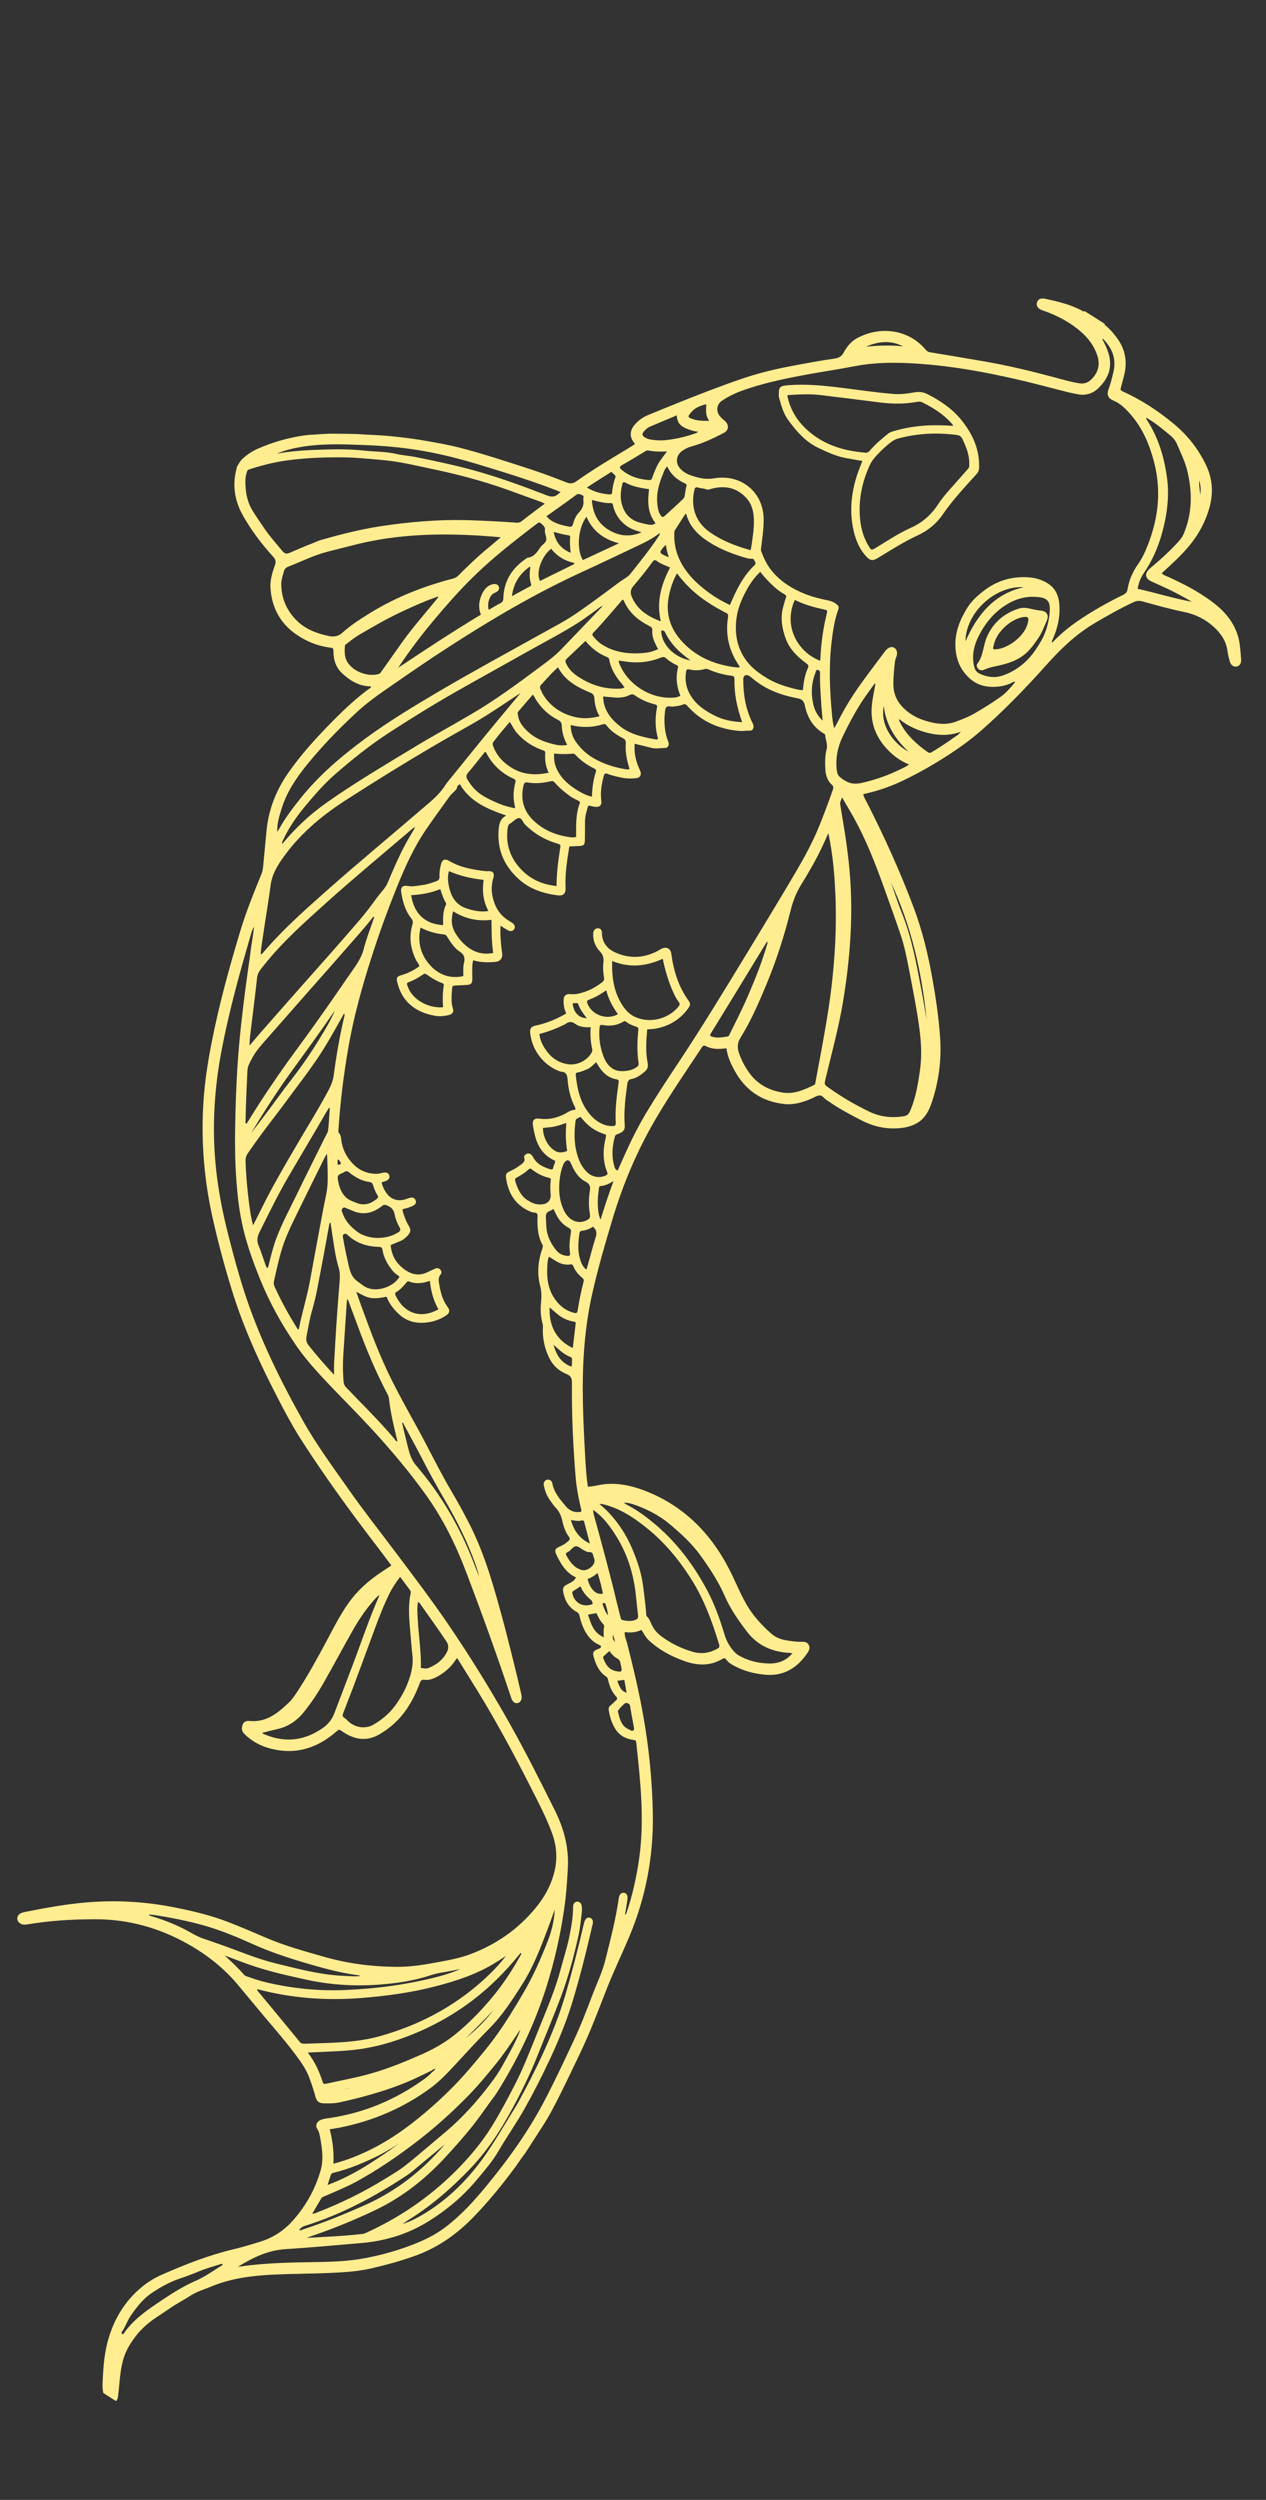 <svg xmlns="http://www.w3.org/2000/svg" xmlns:xlink="http://www.w3.org/1999/xlink" width="115" zoomAndPan="magnify" viewBox="0 0 86.25 170.25" height="227" preserveAspectRatio="xMidYMid meet" version="1.0"><rect x="0" y="0" width="86.25" height="170.25" fill="#333333" stroke="none"/><defs><clipPath id="25d533e0a6"><path d="M 1 20 L 85 20 L 85 164 L 1 164 Z M 1 20 " clip-rule="nonzero"/></clipPath><clipPath id="0d435a2002"><path d="M 37.918 -2.023 L 104.156 40.688 L 19.945 171.289 L -46.293 128.582 Z M 37.918 -2.023 " clip-rule="nonzero"/></clipPath><clipPath id="1f20f1dcff"><path d="M 37.918 -2.023 L 104.156 40.688 L 19.945 171.289 L -46.293 128.582 Z M 37.918 -2.023 " clip-rule="nonzero"/></clipPath><clipPath id="39d458aeca"><path d="M 27 58 L 36 58 L 36 70 L 27 70 Z M 27 58 " clip-rule="nonzero"/></clipPath><clipPath id="cab52ccd9f"><path d="M 37.918 -2.023 L 104.156 40.688 L 19.945 171.289 L -46.293 128.582 Z M 37.918 -2.023 " clip-rule="nonzero"/></clipPath><clipPath id="20d7ee25ab"><path d="M 37.918 -2.023 L 104.156 40.688 L 19.945 171.289 L -46.293 128.582 Z M 37.918 -2.023 " clip-rule="nonzero"/></clipPath><clipPath id="9b257acd69"><path d="M 53 26 L 67 26 L 67 39 L 53 39 Z M 53 26 " clip-rule="nonzero"/></clipPath><clipPath id="84374e45b0"><path d="M 37.918 -2.023 L 104.156 40.688 L 19.945 171.289 L -46.293 128.582 Z M 37.918 -2.023 " clip-rule="nonzero"/></clipPath><clipPath id="f810b1c369"><path d="M 37.918 -2.023 L 104.156 40.688 L 19.945 171.289 L -46.293 128.582 Z M 37.918 -2.023 " clip-rule="nonzero"/></clipPath><clipPath id="445c5fea0e"><path d="M 66 41 L 72 41 L 72 46 L 66 46 Z M 66 41 " clip-rule="nonzero"/></clipPath><clipPath id="c3c697f5a9"><path d="M 37.918 -2.023 L 104.156 40.688 L 19.945 171.289 L -46.293 128.582 Z M 37.918 -2.023 " clip-rule="nonzero"/></clipPath><clipPath id="138b864b06"><path d="M 37.918 -2.023 L 104.156 40.688 L 19.945 171.289 L -46.293 128.582 Z M 37.918 -2.023 " clip-rule="nonzero"/></clipPath></defs><g clip-path="url(#25d533e0a6)"><g clip-path="url(#0d435a2002)"><g clip-path="url(#1f20f1dcff)"><path fill="#ffed90" d="M 75.277 22.066 C 75.23 22.141 75.305 22.152 75.34 22.184 C 75.668 22.465 75.945 22.789 76.188 23.145 C 76.664 23.855 76.797 24.637 76.605 25.469 C 76.531 25.781 76.449 26.09 76.363 26.395 C 76.328 26.512 76.328 26.582 76.465 26.645 C 77.738 27.219 78.891 27.973 79.961 28.859 C 80.902 29.637 81.645 30.582 82.172 31.688 C 82.621 32.629 82.672 33.605 82.387 34.609 C 82.113 35.555 81.664 36.387 81.039 37.148 C 80.473 37.836 79.816 38.426 79.145 39.039 C 79.297 39.199 79.504 39.242 79.684 39.328 C 80.379 39.656 81.074 39.992 81.723 40.402 C 82.344 40.797 82.949 41.207 83.449 41.762 C 84.027 42.406 84.379 43.137 84.473 43.996 C 84.508 44.301 84.535 44.605 84.555 44.91 C 84.57 45.18 84.457 45.352 84.25 45.391 C 84.043 45.434 83.844 45.289 83.777 45.031 C 83.715 44.797 83.656 44.566 83.625 44.324 C 83.531 43.648 83.18 43.137 82.68 42.684 C 82.094 42.152 81.426 41.832 80.652 41.672 C 79.707 41.48 78.777 41.219 77.848 40.961 C 77.613 40.895 77.422 40.91 77.215 41.012 C 76.293 41.449 75.406 41.945 74.527 42.469 C 73.277 43.215 72.25 44.211 71.289 45.285 C 69.887 46.855 68.422 48.367 66.84 49.758 C 66.02 50.473 65.133 51.094 64.211 51.672 C 63.289 52.25 62.344 52.773 61.363 53.234 C 60.605 53.586 59.816 53.852 59 54.043 C 58.938 54.059 58.871 54.059 58.809 54.113 C 58.867 54.32 58.988 54.508 59.086 54.699 C 60.262 57.02 61.34 59.383 62.254 61.828 C 62.801 63.289 63.18 64.801 63.465 66.332 C 63.73 67.781 63.953 69.234 64.051 70.699 C 64.148 72.207 63.957 73.68 63.469 75.105 C 63.281 75.668 63.008 76.176 62.473 76.488 C 62.062 76.727 61.613 76.812 61.148 76.84 C 60.27 76.895 59.453 76.695 58.676 76.293 C 57.91 75.895 57.137 75.496 56.43 74.988 C 56.402 74.973 56.375 74.953 56.344 74.938 C 56.164 74.832 56.035 74.594 55.836 74.602 C 55.641 74.609 55.453 74.75 55.262 74.828 C 54.68 75.074 54.082 75.258 53.441 75.188 C 51.906 75.027 50.777 74.254 50.043 72.906 C 49.785 72.438 49.559 71.945 49.492 71.395 C 49.406 71.402 49.344 71.406 49.273 71.414 C 48.867 71.457 48.461 71.438 48.09 71.246 C 47.973 71.184 47.902 71.195 47.824 71.316 C 46.75 72.938 45.648 74.539 44.664 76.215 C 43.402 78.367 42.445 80.641 41.73 83.023 C 41.23 84.68 40.746 86.348 40.363 88.035 C 40.09 89.223 39.918 90.426 39.816 91.645 C 39.609 94.109 39.723 96.578 39.859 99.047 C 39.898 99.777 39.941 100.512 40.051 101.246 C 40.359 101.246 40.645 101.164 40.934 101.113 C 41.93 100.953 42.883 101.137 43.809 101.477 C 46.48 102.469 48.363 104.332 49.66 106.832 C 50.082 107.641 50.41 108.496 50.867 109.285 C 51.301 110.031 51.875 110.66 52.516 111.23 C 52.793 111.477 53.121 111.629 53.488 111.695 C 53.852 111.762 54.223 111.82 54.598 111.809 C 54.797 111.801 54.98 111.824 55.09 112.008 C 55.207 112.203 55.129 112.398 55.016 112.562 C 54.328 113.578 53.418 114.164 52.141 114.055 C 51.395 113.988 50.691 113.805 50.035 113.457 C 49.828 113.348 49.625 113.227 49.492 113.039 C 49.395 112.902 49.309 112.918 49.188 112.992 C 48.367 113.469 47.523 113.438 46.652 113.133 C 45.742 112.809 44.906 112.371 44.195 111.703 C 43.984 111.5 43.863 111.246 43.703 111 C 43.344 111.176 42.965 111.203 42.559 111.152 C 42.543 111.426 42.656 111.656 42.719 111.891 C 43.129 113.5 43.512 115.109 43.805 116.742 C 44.211 118.992 44.438 121.266 44.477 123.547 C 44.523 126.41 44.004 129.172 42.898 131.828 C 42.402 133.02 41.836 134.184 41.359 135.387 C 40.918 136.508 40.496 137.637 40.016 138.742 C 39.648 139.59 39.242 140.414 38.844 141.242 C 38.43 142.102 38.012 142.961 37.559 143.801 C 37.406 144.09 37.23 144.367 37.062 144.652 C 36.633 145.316 36.203 145.98 35.777 146.645 C 35.496 147 35.262 147.383 34.988 147.742 C 34.129 148.895 33.219 150 32.215 151.031 C 31.141 152.125 29.926 153 28.48 153.551 C 27.441 153.945 26.371 154.234 25.293 154.484 C 24.34 154.703 23.363 154.758 22.387 154.797 C 21.117 154.852 19.84 154.848 18.57 154.91 C 17.141 154.984 15.73 155.16 14.391 155.719 C 13.914 155.918 13.41 156.062 12.973 156.344 C 12.504 156.648 12.004 156.902 11.543 157.223 C 11.238 157.426 10.934 157.637 10.629 157.836 C 10.117 158.18 9.641 158.586 9.258 159.086 C 8.926 159.516 8.641 159.969 8.465 160.473 C 8.176 161.301 8.164 162.188 8.059 163.059 C 8.004 163.5 7.98 163.551 7.543 163.59 C 7.504 163.594 7.461 163.559 7.422 163.586 C 7.363 163.551 7.309 163.516 7.254 163.48 C 6.957 163.043 6.973 162.551 7 162.051 C 7.047 161.082 7.125 160.121 7.414 159.191 C 7.836 157.82 8.562 156.648 9.68 155.738 C 10.078 155.406 10.531 155.133 11.008 154.922 C 12.594 154.227 14.195 153.59 15.887 153.188 C 16.504 153.039 17.117 152.855 17.723 152.668 C 18.637 152.387 19.402 151.871 20.023 151.148 C 20.875 150.164 21.492 149.051 21.848 147.793 C 22.043 147.109 21.957 146.422 21.84 145.738 C 21.797 145.473 21.762 145.207 21.602 144.961 C 21.457 144.742 21.605 144.461 21.871 144.363 C 22.078 144.285 22.297 144.266 22.516 144.234 C 24.828 143.883 26.918 143.004 28.816 141.652 C 29.051 141.488 29.277 141.312 29.457 141.094 C 29.57 141.062 29.609 140.957 29.68 140.871 C 29.641 140.887 29.605 140.895 29.574 140.91 C 29.523 140.93 29.473 140.945 29.441 140.992 C 28.98 141.215 28.52 141.445 28.047 141.656 C 26.863 142.184 25.621 142.559 24.367 142.887 C 23.988 142.984 23.602 143.074 23.215 143.16 C 22.824 143.254 22.43 143.254 22.035 143.242 C 21.727 143.23 21.582 143.105 21.496 142.805 C 21.371 142.348 21.223 141.902 21.055 141.457 C 20.828 140.863 20.457 140.363 20.082 139.859 C 19.371 138.914 18.586 138.027 17.828 137.121 C 17.293 136.48 16.762 135.84 16.23 135.199 C 15.293 134.074 14.164 133.172 12.898 132.449 C 10.898 131.301 8.746 130.695 6.434 130.707 C 4.906 130.711 3.387 130.797 1.879 131.055 C 1.691 131.086 1.512 131.094 1.344 130.969 C 1.105 130.789 1.125 130.469 1.383 130.316 C 1.5 130.254 1.633 130.227 1.762 130.199 C 3.148 129.926 4.543 129.668 5.953 129.555 C 7.945 129.391 9.918 129.508 11.879 129.898 C 13.117 130.141 14.344 130.434 15.523 130.887 C 16.426 131.234 17.309 131.621 18.195 131.996 C 19.438 132.527 20.742 132.879 22.039 133.254 C 23.652 133.719 25.297 133.934 26.969 133.949 C 27.797 133.957 28.613 133.852 29.422 133.703 C 30.328 133.539 31.246 133.395 32.109 133.062 C 33.832 132.402 35.301 131.379 36.48 129.949 C 37.098 129.207 37.555 128.375 37.781 127.43 C 37.988 126.555 37.922 125.691 37.609 124.844 C 37.211 123.758 36.676 122.742 36.152 121.711 C 35.039 119.512 33.871 117.34 32.582 115.234 C 32.113 114.469 31.637 113.707 31.141 112.91 C 30.988 113.121 30.863 113.309 30.711 113.473 C 30.398 113.805 30.039 114.07 29.625 114.266 C 29.406 114.367 29.172 114.434 28.922 114.398 C 28.754 114.375 28.676 114.43 28.609 114.598 C 28.375 115.227 28.09 115.828 27.711 116.387 C 27.215 117.113 26.578 117.699 25.816 118.133 C 24.961 118.617 24.129 118.473 23.344 117.93 C 23.102 117.766 23.105 117.754 22.891 117.945 C 22.242 118.508 21.52 118.93 20.68 119.133 C 20.074 119.277 19.461 119.285 18.852 119.176 C 18.195 119.059 17.582 118.836 17.043 118.426 C 16.895 118.312 16.754 118.195 16.625 118.059 C 16.449 117.875 16.453 117.66 16.535 117.445 C 16.617 117.242 16.801 117.184 16.996 117.203 C 18.152 117.316 18.938 116.66 19.695 115.934 C 19.918 115.719 20.086 115.457 20.258 115.203 C 20.977 114.109 21.602 112.965 22.219 111.812 C 22.691 110.934 23.133 110.039 23.711 109.219 C 24.344 108.316 25.148 107.602 26.07 107.008 C 26.262 106.883 26.453 106.75 26.664 106.613 C 26.297 106.125 25.945 105.652 25.586 105.184 C 23.816 102.883 22.113 100.527 20.543 98.09 C 19.789 96.914 19.156 95.672 18.527 94.434 C 17.43 92.266 16.461 90.047 15.754 87.719 C 15.285 86.188 14.867 84.641 14.516 83.078 C 13.902 80.391 13.68 77.68 13.867 74.938 C 13.957 73.598 14.168 72.277 14.426 70.965 C 14.926 68.41 15.617 65.906 16.367 63.418 C 16.766 62.094 17.285 60.812 17.809 59.535 C 17.875 59.367 17.91 59.199 17.926 59.027 C 18.004 58.23 18.078 57.434 18.152 56.637 C 18.281 55.168 18.797 53.848 19.633 52.641 C 20.512 51.375 21.551 50.246 22.625 49.152 C 23.457 48.309 24.316 47.496 25.273 46.816 C 25.277 46.723 25.215 46.742 25.184 46.742 C 24.449 46.715 23.863 46.359 23.344 45.887 C 22.91 45.5 22.727 44.996 22.719 44.418 C 22.715 44.125 22.711 44.133 22.43 44.098 C 21.59 43.977 20.824 43.664 20.133 43.172 C 19.051 42.402 18.504 41.328 18.426 40.02 C 18.395 39.484 18.562 38.969 18.738 38.465 C 18.809 38.254 18.785 38.109 18.621 37.926 C 17.832 37.059 17.121 36.125 16.547 35.102 C 15.977 34.09 15.812 33.02 16.125 31.891 C 16.129 31.879 16.125 31.867 16.117 31.855 C 16.207 31.652 16.328 31.473 16.465 31.297 C 16.789 30.992 17.148 30.742 17.559 30.562 C 18.582 30.109 19.656 29.805 20.766 29.648 C 21.121 29.598 21.48 29.602 21.832 29.57 C 22.543 29.508 23.254 29.547 23.965 29.551 C 24.312 29.551 24.656 29.586 25.004 29.602 C 25.617 29.629 26.23 29.66 26.84 29.727 C 27.609 29.809 28.379 29.906 29.145 30.047 C 29.879 30.176 30.613 30.305 31.332 30.492 C 32.852 30.887 34.34 31.375 35.828 31.855 C 36.758 32.156 37.676 32.484 38.582 32.852 C 38.836 32.953 39.027 32.945 39.266 32.777 C 40.359 32.004 41.504 31.312 42.652 30.625 C 42.855 30.504 43.055 30.371 43.254 30.246 C 43.227 30.195 43.211 30.168 43.191 30.141 C 42.836 29.688 42.945 29.25 43.27 28.891 C 43.52 28.605 43.824 28.398 44.176 28.258 C 44.844 27.984 45.516 27.703 46.188 27.438 C 47.625 26.859 49.066 26.301 50.527 25.801 C 51.621 25.426 52.738 25.152 53.871 24.938 C 54.863 24.75 55.855 24.562 56.855 24.422 C 57.133 24.383 57.324 24.289 57.469 24.027 C 57.688 23.617 57.98 23.25 58.398 23.027 C 59.984 22.176 61.895 22.438 63.043 23.793 C 63.137 23.91 63.238 23.973 63.395 23.996 C 64.641 24.199 65.883 24.41 67.125 24.625 C 68.691 24.898 70.234 25.27 71.77 25.68 C 72.352 25.836 72.93 26.008 73.527 26.105 C 73.844 26.156 74.113 26.066 74.34 25.848 C 74.832 25.371 74.969 24.816 74.742 24.164 C 74.449 23.328 73.871 22.727 73.176 22.223 C 72.543 21.766 71.844 21.422 71.102 21.164 C 70.969 21.121 70.836 21.07 70.73 20.961 C 70.633 20.848 70.609 20.727 70.648 20.594 C 70.695 20.449 70.797 20.348 70.953 20.336 C 71.043 20.328 71.133 20.328 71.219 20.348 C 72.094 20.543 72.973 20.742 73.77 21.188 C 73.809 21.211 73.844 21.23 73.879 21.18 C 74.355 21.473 74.816 21.77 75.277 22.066 Z M 53.914 112.598 C 53.82 112.539 53.723 112.566 53.625 112.559 C 52.527 112.457 51.59 112.035 50.906 111.141 C 50.312 110.367 49.754 109.566 49.363 108.668 C 48.934 107.684 48.344 106.801 47.723 105.934 C 47.137 105.117 46.395 104.449 45.633 103.805 C 44.895 103.184 44.043 102.754 43.133 102.445 C 42.863 102.355 42.664 102.328 42.5 102.348 C 42.559 102.383 42.609 102.426 42.664 102.453 C 43.453 102.855 44.152 103.391 44.816 103.965 C 46.219 105.191 47.305 106.668 48.18 108.309 C 48.684 109.262 49.047 110.273 49.355 111.301 C 49.484 111.734 49.684 112.102 49.977 112.438 C 50.074 112.543 50.172 112.645 50.293 112.719 C 50.922 113.09 51.602 113.262 52.332 113.289 C 52.961 113.309 53.496 113.133 53.926 112.66 C 53.961 112.648 53.988 112.629 53.969 112.59 C 53.969 112.578 53.934 112.59 53.914 112.598 Z M 37.789 130.078 C 37.789 130.059 37.773 130.035 37.781 130.027 C 37.793 130.008 37.816 130.012 37.816 130.031 C 37.816 130.043 37.793 130.055 37.785 130.066 C 37.629 130.508 37.469 130.953 37.305 131.395 C 36.816 132.688 36.32 133.977 35.574 135.148 C 34.898 136.207 34.223 137.262 33.332 138.152 C 32.512 138.977 31.73 139.836 30.945 140.684 C 30.426 141.246 29.891 141.801 29.266 142.25 C 27.453 143.566 25.438 144.426 23.25 144.875 C 22.996 144.93 22.742 144.965 22.465 145.008 C 22.66 145.789 22.758 146.555 22.715 147.355 C 23.66 147.113 24.52 146.758 25.355 146.34 C 26.664 145.68 27.844 144.824 28.961 143.879 C 30.023 142.98 31.023 142.016 31.934 140.957 C 32.633 140.141 33.324 139.32 33.945 138.441 C 34.539 137.598 35.074 136.715 35.598 135.824 C 36.309 134.633 36.863 133.371 37.359 132.082 C 37.598 131.441 37.762 130.773 37.789 130.078 Z M 18.887 56.609 C 18.883 56.625 18.883 56.645 18.883 56.66 C 18.891 56.648 18.91 56.645 18.91 56.637 C 18.918 56.617 18.906 56.605 18.879 56.613 C 18.906 56.594 18.941 56.582 18.957 56.559 C 19.367 55.793 19.887 55.105 20.43 54.422 C 21.711 52.809 23.262 51.496 24.906 50.285 C 26.523 49.098 28.246 48.062 29.977 47.043 C 32.246 45.711 34.559 44.457 36.859 43.176 C 37.645 42.734 38.445 42.328 39.191 41.824 C 40.234 41.117 41.234 40.352 42.254 39.605 C 42.492 39.43 42.773 39.305 42.957 39.07 C 43.609 38.246 44.273 37.426 44.855 36.547 C 44.895 36.48 44.965 36.426 44.941 36.305 C 44.512 36.641 44.055 36.879 43.59 37.102 C 42.25 37.738 40.914 38.375 39.57 38.992 C 36.484 40.414 33.566 42.129 30.719 43.965 C 29.363 44.836 28.035 45.746 26.707 46.668 C 25.852 47.258 24.996 47.852 24.234 48.57 C 23.031 49.691 21.887 50.871 20.855 52.152 C 20.148 53.035 19.52 53.977 19.184 55.078 C 19.023 55.578 18.875 56.078 18.887 56.609 Z M 39.211 75.574 C 39.195 75.5 39.199 75.465 39.188 75.438 C 38.871 74.836 38.719 74.184 38.668 73.512 C 38.645 73.203 38.562 72.984 38.207 72.988 C 38.195 72.988 38.188 72.977 38.176 72.977 C 37.059 72.586 36.23 71.539 36.117 70.312 C 36.09 70.039 36.211 69.902 36.496 69.844 C 37.23 69.691 37.914 69.406 38.57 69.027 C 38.551 68.969 38.543 68.93 38.523 68.891 C 38.418 68.641 38.391 68.379 38.395 68.117 C 38.402 67.809 38.559 67.676 38.852 67.703 C 39.027 67.719 39.199 67.715 39.375 67.676 C 39.988 67.551 40.531 67.277 41.023 66.895 C 41.148 66.801 41.172 66.695 41.148 66.551 C 41.09 66.215 41.07 65.871 41.109 65.531 C 41.141 65.246 41.09 65.027 40.879 64.805 C 40.562 64.469 40.387 64.047 40.414 63.574 C 40.422 63.359 40.555 63.219 40.723 63.219 C 40.898 63.211 41.008 63.316 41.008 63.547 C 41.02 64.195 41.371 64.621 41.93 64.871 C 42.988 65.344 44.035 65.234 45.012 64.645 C 45.367 64.43 45.688 64.574 45.738 64.969 C 45.891 66.125 46.234 67.219 46.926 68.172 C 47.039 68.328 47.031 68.461 46.922 68.621 C 46.371 69.406 45.621 69.875 44.684 70.051 C 44.496 70.086 44.297 70.086 44.094 70.105 C 44.023 70.879 43.973 71.629 44.121 72.383 C 44.164 72.613 44.129 72.805 43.957 72.953 C 43.68 73.191 43.391 73.418 43.023 73.484 C 42.816 73.523 42.766 73.633 42.738 73.812 C 42.609 74.746 42.492 75.684 42.562 76.629 C 42.582 76.91 42.492 77.051 42.234 77.172 C 42.168 77.207 42.094 77.234 42.02 77.258 C 41.953 77.281 41.91 77.324 41.895 77.395 C 41.707 78.062 41.656 78.734 41.848 79.41 C 41.883 79.527 41.914 79.664 42.082 79.715 C 42.27 79.301 42.449 78.891 42.633 78.484 C 43.051 77.555 43.516 76.645 44.039 75.766 C 44.738 74.609 45.48 73.48 46.23 72.355 C 47.848 69.918 49.363 67.422 50.883 64.926 C 51.996 63.086 53.121 61.25 54.211 59.395 C 54.805 58.383 55.367 57.352 55.809 56.262 C 56.137 55.453 56.445 54.633 56.734 53.805 C 56.789 53.656 56.797 53.555 56.66 53.434 C 56.383 53.18 56.266 52.832 56.234 52.461 C 56.203 51.977 56.199 51.492 56.316 51.02 C 56.406 50.68 56.234 50.375 56.215 50.047 C 56.211 49.988 56.145 49.969 56.098 49.941 C 55.383 49.512 54.996 48.844 54.836 48.059 C 54.766 47.723 54.629 47.609 54.312 47.551 C 53.199 47.34 52.156 46.957 51.277 46.211 C 51.199 46.148 51.125 46.082 51.039 46.031 C 50.816 45.902 50.637 46.004 50.637 46.262 C 50.637 47.285 50.793 48.273 51.25 49.199 C 51.285 49.27 51.316 49.34 51.332 49.414 C 51.367 49.598 51.262 49.77 51.078 49.762 C 50.836 49.746 50.602 49.801 50.359 49.777 C 48.957 49.656 47.754 49.125 46.816 48.059 C 46.719 47.941 46.629 47.934 46.504 47.988 C 46.297 48.078 46.078 48.09 45.859 48.121 C 45.699 48.141 45.484 48.043 45.391 48.168 C 45.297 48.297 45.305 48.5 45.285 48.676 C 45.266 48.84 45.266 49.004 45.27 49.168 C 45.281 49.629 45.352 50.082 45.531 50.516 C 45.617 50.727 45.52 50.934 45.312 50.938 C 45 50.938 44.684 51.016 44.367 50.93 C 44.004 50.832 43.633 50.75 43.238 50.652 C 43.199 51.199 43.285 51.699 43.48 52.18 C 43.527 52.305 43.59 52.422 43.633 52.547 C 43.715 52.793 43.59 52.98 43.328 53 C 43.031 53.027 42.734 53.031 42.441 52.977 C 42.086 52.906 41.73 52.836 41.395 52.703 C 41.254 52.648 41.184 52.668 41.137 52.832 C 40.984 53.391 40.891 53.945 40.965 54.523 C 41.008 54.828 40.867 54.977 40.559 54.949 C 40.438 54.938 40.32 54.91 40.203 54.879 C 40.105 54.852 40.062 54.883 40.039 54.973 C 39.953 55.293 39.855 55.605 39.855 55.938 C 39.859 56.379 39.855 56.82 39.844 57.258 C 39.836 57.531 39.758 57.602 39.484 57.613 C 39.254 57.625 39.023 57.637 38.789 57.645 C 38.637 58.578 38.484 59.508 38.531 60.453 C 38.551 60.844 38.391 61.031 37.973 60.973 C 36.992 60.844 36.082 60.547 35.324 59.855 C 34.32 58.941 33.859 57.824 33.973 56.48 C 34.004 56.117 34.074 55.746 34.492 55.543 C 33.215 55.098 32.023 54.609 31.332 53.406 C 31.234 53.465 31.168 53.504 31.156 53.566 C 31.125 53.773 30.969 53.879 30.836 54.012 C 30.77 54.078 30.695 54.148 30.637 54.227 C 30.094 54.984 29.539 55.738 29.016 56.508 C 28.172 57.746 27.562 59.109 27.008 60.496 C 26.398 62.012 25.84 63.547 25.34 65.102 C 24.68 67.148 24.102 69.219 23.734 71.336 C 23.418 73.164 23.184 75.004 23.066 76.855 C 23.062 76.961 23.023 77.082 23.102 77.172 C 23.211 77.293 23.227 77.449 23.246 77.602 C 23.32 78.23 23.578 78.766 24.02 79.234 C 24.465 79.703 24.992 79.93 25.625 79.941 C 25.793 79.945 25.953 79.895 26.113 79.863 C 26.328 79.824 26.469 79.883 26.516 80.039 C 26.574 80.211 26.492 80.344 26.273 80.438 C 26.18 80.477 26.074 80.469 25.996 80.539 C 26.055 80.773 26.156 80.992 26.289 81.195 C 26.617 81.691 27.102 81.852 27.66 81.664 C 27.723 81.641 27.785 81.621 27.844 81.598 C 28.078 81.512 28.242 81.562 28.312 81.738 C 28.387 81.922 28.312 82.039 28.062 82.152 C 27.898 82.219 27.734 82.285 27.562 82.312 C 27.426 82.328 27.406 82.398 27.445 82.52 C 27.543 82.855 27.664 83.184 27.852 83.488 C 28 83.734 27.988 83.895 27.805 84.113 C 27.652 84.293 27.477 84.438 27.258 84.527 C 27.047 84.613 26.832 84.699 26.613 84.793 C 26.66 85.316 26.844 85.781 27.211 86.152 C 27.844 86.789 28.48 86.957 29.137 86.633 C 29.305 86.551 29.473 86.473 29.645 86.398 C 29.777 86.336 29.906 86.363 30 86.469 C 30.074 86.555 30.113 86.684 30.035 86.773 C 29.809 87.027 29.895 87.309 29.945 87.582 C 30.035 88.09 30.176 88.582 30.496 89.008 C 30.684 89.258 30.621 89.445 30.363 89.609 C 29.969 89.859 29.543 90.012 29.074 90.066 C 28.363 90.148 27.73 90.008 27.188 89.508 C 26.82 89.168 26.516 88.785 26.336 88.309 C 25.98 88.383 25.637 88.445 25.281 88.398 C 24.93 88.348 24.633 88.164 24.27 87.969 C 24.402 88.332 24.5 88.633 24.609 88.93 C 25.238 90.648 25.871 92.367 26.699 94.012 C 27.246 95.098 27.836 96.164 28.426 97.23 C 29.203 98.641 29.898 100.094 30.715 101.488 C 31.242 102.387 31.75 103.297 32.199 104.234 C 33.133 106.188 33.695 108.262 34.262 110.336 C 34.516 111.281 34.75 112.227 34.988 113.176 C 35.172 113.922 35.352 114.668 35.523 115.418 C 35.59 115.707 35.477 115.941 35.27 115.984 C 35.07 116.027 34.918 115.906 34.82 115.609 C 33.863 112.723 32.824 109.867 31.746 107.027 C 31.039 105.172 30.164 103.406 29.008 101.793 C 27.883 100.227 26.641 98.754 25.336 97.332 C 24.371 96.285 23.359 95.277 22.379 94.246 C 21.602 93.426 20.84 92.594 20.195 91.66 C 19.215 90.242 18.379 88.742 17.73 87.145 C 17.215 85.871 16.746 84.582 16.473 83.234 C 16.277 82.301 16.172 81.348 16.105 80.398 C 15.992 78.895 16 77.395 16.039 75.891 C 16.078 74.297 16.152 72.711 16.293 71.125 C 16.449 69.414 16.664 67.711 16.902 66.008 C 16.961 65.594 17.027 65.184 17.074 64.77 C 17.137 64.203 17.273 63.641 17.297 63.109 C 17.199 63.27 17.141 63.48 17.078 63.688 C 16.977 64.043 16.871 64.402 16.77 64.758 C 16.145 66.918 15.578 69.094 15.141 71.297 C 14.605 73.996 14.426 76.711 14.703 79.453 C 14.859 81.027 15.164 82.578 15.555 84.109 C 15.875 85.375 16.215 86.637 16.613 87.879 C 17.609 90.988 19.039 93.898 20.629 96.738 C 21.559 98.395 22.691 99.922 23.777 101.469 C 24.816 102.949 25.941 104.367 27.023 105.812 C 28.207 107.387 29.402 108.961 30.516 110.59 C 32.004 112.77 33.391 115.016 34.691 117.32 C 35.801 119.289 36.812 121.309 37.82 123.332 C 38.422 124.543 38.754 125.812 38.688 127.168 C 38.641 128.098 38.578 129.031 38.445 129.953 C 38.18 131.793 37.77 133.594 37.211 135.367 C 36.414 137.867 35.289 140.215 33.902 142.438 C 33.715 142.738 33.492 143.008 33.289 143.293 C 32.973 143.742 32.652 144.191 32.32 144.621 C 31.695 145.426 31.016 146.184 30.324 146.934 C 28.969 148.398 27.43 149.617 25.629 150.484 C 24.191 151.176 22.719 151.773 21.211 152.289 C 21.109 152.324 21.008 152.363 20.91 152.406 C 22.137 152.336 23.355 152.289 24.57 152.152 C 24.676 152.141 24.785 152.133 24.887 152.086 C 27.191 151.047 29.246 149.648 31.035 147.863 C 31.953 146.945 32.785 145.965 33.477 144.859 C 33.941 144.109 34.363 143.344 34.77 142.566 C 35.012 142.109 35.242 141.652 35.461 141.184 C 35.945 140.117 36.371 139.02 36.809 137.934 C 37.316 136.676 37.852 135.422 38.199 134.105 C 38.383 133.406 38.609 132.719 38.762 132.008 C 38.91 131.301 39.043 130.59 39.043 129.859 C 39.043 129.656 39.152 129.52 39.309 129.508 C 39.484 129.496 39.621 129.621 39.637 129.84 C 39.648 129.98 39.656 130.125 39.633 130.266 C 39.57 130.766 39.531 131.273 39.422 131.766 C 39.102 133.223 38.715 134.66 38.188 136.059 C 37.719 137.312 37.195 138.539 36.703 139.785 C 36.117 141.289 35.398 142.73 34.609 144.137 C 33.887 145.43 33.039 146.645 32.008 147.723 C 30.871 148.902 29.656 149.988 28.285 150.891 C 27.996 151.082 27.707 151.266 27.418 151.457 C 27.883 151.328 28.297 151.113 28.703 150.879 C 30.551 149.805 32.008 148.316 33.199 146.566 C 33.836 145.629 34.402 144.652 35 143.691 C 35.109 143.516 35.219 143.336 35.32 143.152 C 35.891 142.102 36.441 141.043 36.941 139.957 C 37.566 138.605 38.121 137.223 38.539 135.785 C 38.996 134.219 39.398 132.637 39.77 131.043 C 39.789 130.957 39.809 130.871 39.848 130.793 C 39.934 130.621 40.039 130.566 40.184 130.605 C 40.324 130.641 40.406 130.762 40.395 130.934 C 40.395 131 40.371 131.062 40.355 131.129 C 40.215 131.727 40.078 132.324 39.93 132.918 C 39.609 134.195 39.277 135.469 38.875 136.723 C 38.48 137.941 37.984 139.125 37.441 140.289 C 36.914 141.41 36.352 142.516 35.746 143.594 C 35.188 144.59 34.523 145.523 33.949 146.512 C 33.547 147.207 33.016 147.812 32.504 148.426 C 31.562 149.562 30.453 150.492 29.207 151.27 C 27.812 152.137 26.281 152.617 24.648 152.754 C 22.922 152.902 21.195 153.062 19.465 153.172 C 18.273 153.246 17.25 153.73 16.207 154.375 C 16.535 154.332 16.805 154.297 17.07 154.266 C 18.688 154.086 20.312 154.078 21.938 154.047 C 22.793 154.031 23.652 153.984 24.496 153.852 C 25.859 153.629 27.195 153.254 28.477 152.723 C 29.203 152.426 29.883 152.051 30.496 151.562 C 31.121 151.066 31.699 150.508 32.238 149.914 C 32.895 149.191 33.504 148.434 34.102 147.66 C 34.984 146.523 35.801 145.34 36.523 144.098 C 37.035 143.227 37.48 142.32 37.926 141.414 C 38.32 140.609 38.699 139.793 39.082 138.98 C 39.578 137.93 39.988 136.844 40.402 135.758 C 40.695 135.004 41.047 134.27 41.242 133.477 C 41.59 132.094 41.949 130.715 42.152 129.301 C 42.199 128.992 42.328 128.871 42.531 128.91 C 42.711 128.949 42.785 129.109 42.742 129.391 C 42.691 129.73 42.637 130.07 42.582 130.406 C 42.637 130.375 42.66 130.34 42.676 130.297 C 43.09 129.078 43.367 127.828 43.547 126.559 C 43.918 123.918 43.629 121.301 43.348 118.68 C 43.336 118.555 43.297 118.512 43.152 118.492 C 42.617 118.422 42.172 118.18 41.891 117.699 C 41.672 117.328 41.547 116.918 41.473 116.492 C 41.449 116.348 41.473 116.242 41.594 116.145 C 41.727 116.035 41.852 115.906 41.98 115.785 C 42.055 115.715 42.078 115.656 41.996 115.566 C 41.688 115.234 41.52 114.832 41.426 114.395 C 41.406 114.309 41.375 114.234 41.293 114.18 C 40.805 113.855 40.59 113.355 40.441 112.816 C 40.367 112.543 40.422 112.445 40.684 112.328 C 40.789 112.281 40.93 112.277 40.957 112.125 C 40.941 112.109 40.93 112.09 40.914 112.078 C 40.879 112.055 40.84 112.027 40.801 112.012 C 40.359 111.816 40.066 111.469 39.84 111.055 C 39.676 110.742 39.562 110.41 39.488 110.066 C 39.465 109.945 39.422 109.852 39.301 109.785 C 38.754 109.492 38.48 109.008 38.371 108.418 C 38.324 108.176 38.379 108.051 38.59 107.93 C 38.676 107.879 38.77 107.844 38.855 107.793 C 39 107.707 39.152 107.621 39.238 107.426 C 38.574 107.121 38.234 106.543 37.934 105.941 C 37.754 105.582 37.797 105.469 38.164 105.312 C 38.375 105.219 38.57 105.098 38.734 104.934 C 38.812 104.855 38.852 104.789 38.77 104.676 C 38.52 104.344 38.391 103.957 38.305 103.562 C 38.23 103.223 38.098 102.926 37.852 102.672 C 37.711 102.531 37.609 102.359 37.492 102.199 C 37.258 101.887 37.121 101.531 37.047 101.148 C 37.012 100.961 37.121 100.805 37.281 100.77 C 37.43 100.742 37.59 100.836 37.625 101.004 C 37.742 101.656 38.16 102.121 38.562 102.598 C 38.828 102.91 39.18 103.039 39.594 102.957 C 39.621 102.816 39.574 102.703 39.547 102.59 C 39.406 101.957 39.277 101.32 39.223 100.676 C 39.043 98.508 38.945 96.336 38.965 94.16 C 38.969 93.824 38.855 93.68 38.566 93.562 C 38.086 93.363 37.711 93.027 37.465 92.57 C 37.094 91.863 36.941 91.113 36.988 90.32 C 36.996 90.254 36.973 90.191 36.957 90.129 C 36.855 89.711 36.809 89.285 36.848 88.855 C 36.883 88.438 36.922 88.027 36.805 87.594 C 36.582 86.75 36.648 85.898 36.938 85.066 C 36.973 84.969 37.012 84.863 36.945 84.75 C 36.66 84.234 36.617 83.668 36.613 83.09 C 36.609 82.949 36.656 82.785 36.598 82.672 C 36.535 82.551 36.344 82.598 36.211 82.547 C 35.18 82.137 34.648 81.348 34.484 80.285 C 34.434 79.957 34.48 79.879 34.773 79.75 C 35.027 79.637 35.254 79.488 35.477 79.324 C 35.633 79.207 35.797 79.098 35.715 78.848 C 35.676 78.734 35.762 78.641 35.867 78.586 C 35.98 78.516 36.082 78.559 36.172 78.621 C 36.234 78.664 36.281 78.73 36.312 78.797 C 36.562 79.277 37.004 79.48 37.488 79.629 C 37.586 79.656 37.672 79.648 37.688 79.535 C 37.715 79.363 37.832 79.215 37.82 79.051 C 37.184 78.777 36.781 78.305 36.551 77.68 C 36.438 77.359 36.371 77.023 36.312 76.688 C 36.242 76.281 36.395 76.129 36.801 76.188 C 37.414 76.27 37.98 76.121 38.512 75.844 C 38.723 75.715 38.93 75.582 39.211 75.574 Z M 75.113 23.047 C 75.102 23.16 75.16 23.219 75.195 23.285 C 75.355 23.594 75.496 23.918 75.574 24.262 C 75.773 25.152 75.438 25.855 74.816 26.449 C 74.426 26.82 73.949 26.953 73.414 26.848 C 73.191 26.801 72.961 26.762 72.742 26.707 C 71.816 26.473 70.898 26.227 69.973 26 C 67.809 25.48 65.629 25.047 63.414 24.84 C 62.898 24.793 62.387 24.754 61.871 24.73 C 60.652 24.676 59.43 24.703 58.23 24.938 C 57.133 25.152 56.027 25.312 54.922 25.516 C 53.379 25.801 51.844 26.121 50.367 26.676 C 49.957 26.832 49.566 27.039 49.199 27.281 C 48.793 27.555 48.758 28.059 49.105 28.414 C 49.191 28.5 49.277 28.582 49.371 28.656 C 49.68 28.918 49.668 29.301 49.309 29.484 C 48.605 29.848 47.895 30.191 47.125 30.398 C 46.887 30.465 46.676 30.562 46.477 30.707 C 46.051 31.012 45.996 31.547 46.352 31.926 C 46.566 32.156 46.836 32.301 47.133 32.398 C 47.621 32.559 48.098 32.668 48.637 32.578 C 50.441 32.262 52.023 33.469 52.027 35.395 C 52.031 36 51.938 36.598 51.867 37.199 C 51.855 37.316 51.816 37.434 51.863 37.555 C 52.043 38.027 52.254 38.484 52.582 38.879 C 53.176 39.602 53.938 40.078 54.793 40.43 C 55.332 40.652 55.898 40.785 56.469 40.902 C 56.656 40.945 56.82 41.016 56.969 41.133 C 57.145 41.27 57.172 41.336 57.094 41.555 C 56.844 42.266 56.738 43.004 56.652 43.746 C 56.461 45.363 56.527 46.984 56.676 48.605 C 56.703 48.918 56.734 49.234 56.832 49.59 C 56.914 49.445 56.977 49.352 57.027 49.25 C 57.359 48.582 57.727 47.934 58.141 47.309 C 58.816 46.293 59.566 45.332 60.297 44.355 C 60.363 44.266 60.438 44.188 60.531 44.133 C 60.797 43.977 61.07 44.117 61.113 44.426 C 61.125 44.535 61.102 44.641 61.062 44.746 C 61.027 44.836 60.988 44.93 60.977 45.027 C 60.91 45.582 60.852 46.141 60.867 46.703 C 60.887 47.203 61.055 47.645 61.375 48.023 C 61.949 48.699 62.711 49.039 63.555 49.219 C 64.078 49.328 64.602 49.34 65.109 49.152 C 65.555 48.988 65.992 48.82 66.402 48.582 C 67 48.234 67.59 47.867 68.152 47.469 C 68.543 47.195 68.852 46.824 69.164 46.453 C 69.07 46.402 69.016 46.449 68.961 46.48 C 68.684 46.629 68.387 46.711 68.082 46.75 C 67.371 46.836 66.691 46.734 66.129 46.258 C 65.449 45.684 65.125 44.926 65.09 44.031 C 65.051 43.07 65.391 42.227 65.875 41.43 C 66.195 40.906 66.648 40.512 67.137 40.152 C 67.988 39.527 68.938 39.262 69.98 39.312 C 70.484 39.336 70.953 39.461 71.383 39.73 C 71.867 40.035 72.098 40.504 72.16 41.043 C 72.254 41.926 72.066 42.766 71.707 43.57 C 71.68 43.629 71.625 43.684 71.699 43.754 C 72.215 43.211 72.785 42.734 73.398 42.312 C 74.395 41.625 75.449 41.035 76.531 40.504 C 76.695 40.422 76.785 40.324 76.816 40.141 C 76.918 39.523 77.156 38.965 77.512 38.453 C 77.707 38.176 77.875 37.879 78.012 37.566 C 78.871 35.609 79.172 33.602 78.633 31.5 C 78.32 30.289 77.848 29.152 77.004 28.199 C 76.684 27.84 76.348 27.492 75.891 27.297 C 75.496 27.133 75.379 26.906 75.527 26.496 C 75.668 26.102 75.777 25.699 75.863 25.293 C 76.059 24.395 75.758 23.676 75.113 23.047 Z M 37.113 34.301 C 37.02 34.254 36.961 34.223 36.902 34.199 C 36.121 33.914 35.336 33.629 34.555 33.348 C 32.809 32.723 31.016 32.262 29.199 31.887 C 28.379 31.719 27.559 31.516 26.723 31.406 C 26.066 31.316 25.402 31.273 24.738 31.215 C 24.082 31.156 23.426 31.141 22.77 31.145 C 21.688 31.152 20.609 31.211 19.531 31.359 C 18.652 31.48 17.801 31.699 16.957 31.973 C 16.875 32 16.852 32.047 16.824 32.129 C 16.707 32.457 16.703 32.793 16.727 33.137 C 16.762 33.727 16.902 34.293 17.215 34.793 C 17.453 35.18 17.715 35.547 17.969 35.926 C 18.328 36.469 18.762 36.945 19.172 37.449 C 19.414 37.746 19.496 37.754 19.828 37.609 C 20.309 37.406 20.781 37.191 21.27 37.008 C 21.48 36.926 21.684 36.824 21.906 36.762 C 23.227 36.387 24.555 36.051 25.91 35.84 C 27.855 35.547 29.809 35.375 31.777 35.422 C 32.871 35.453 33.969 35.512 35.059 35.586 C 35.219 35.598 35.371 35.625 35.527 35.504 C 36.035 35.105 36.555 34.719 37.113 34.301 Z M 57.371 54.309 C 57.277 54.52 57.215 54.652 57.246 54.812 C 57.297 55.094 57.332 55.375 57.383 55.656 C 57.617 57.008 57.812 58.363 57.914 59.73 C 58.125 62.582 57.898 65.41 57.434 68.219 C 57.141 69.98 56.664 71.707 56.25 73.441 C 56.148 73.859 56.145 73.855 56.492 74.102 C 57.355 74.715 58.266 75.246 59.215 75.703 C 59.973 76.07 60.766 76.152 61.586 76.016 C 61.785 75.98 61.898 75.895 61.988 75.688 C 62.402 74.762 62.551 73.781 62.688 72.789 C 62.867 71.422 62.664 70.078 62.434 68.734 C 62.285 67.848 62.109 66.961 61.941 66.082 C 61.781 65.262 61.625 64.441 61.355 63.652 C 60.988 62.562 60.594 61.48 60.207 60.398 C 59.629 58.797 59.012 57.215 58.188 55.723 C 57.934 55.262 57.66 54.816 57.371 54.309 Z M 35.469 47.191 C 34.449 47.859 33.461 48.551 32.422 49.156 C 31.434 49.73 30.434 50.273 29.453 50.855 C 27.441 52.039 25.453 53.27 23.488 54.539 C 21.82 55.621 20.324 56.895 19.188 58.547 C 18.824 59.074 18.523 59.621 18.438 60.277 C 18.297 61.383 18.098 62.488 17.941 63.594 C 17.879 64.059 17.777 64.52 17.762 64.992 C 17.875 64.977 17.91 64.891 17.969 64.824 C 18.223 64.539 18.473 64.246 18.738 63.969 C 19.875 62.762 21.117 61.668 22.355 60.57 C 24.445 58.715 26.605 56.938 28.723 55.113 C 29.305 54.613 29.914 54.145 30.332 53.48 C 30.465 53.27 30.641 53.078 30.797 52.883 C 31.551 51.957 32.297 51.023 33.055 50.098 C 33.578 49.453 34.117 48.816 34.648 48.176 C 34.922 47.848 35.195 47.52 35.469 47.191 Z M 56.434 56.738 C 56.281 57.082 56.16 57.359 56.027 57.637 C 55.605 58.543 55.102 59.406 54.578 60.254 C 54.246 60.793 54.023 61.359 53.871 61.977 C 53.438 63.711 52.895 65.414 52.207 67.062 C 51.691 68.301 51.16 69.527 50.453 70.664 C 50.227 71.027 50.219 71.363 50.348 71.727 C 50.512 72.195 50.738 72.633 51.027 73.039 C 51.594 73.836 52.383 74.262 53.336 74.41 C 54.105 74.527 54.777 74.219 55.445 73.902 C 55.547 73.855 55.547 73.766 55.559 73.684 C 55.668 73.117 55.773 72.543 55.879 71.973 C 56.168 70.398 56.457 68.824 56.645 67.234 C 56.879 65.25 56.992 63.258 56.926 61.258 C 56.875 59.766 56.762 58.281 56.434 56.738 Z M 34.121 36.59 C 33.578 36.547 33.121 36.508 32.664 36.477 C 29.879 36.309 27.117 36.387 24.391 37.047 C 23.703 37.215 23.016 37.398 22.324 37.57 C 21.395 37.809 20.527 38.242 19.633 38.594 C 19.488 38.648 19.395 38.746 19.359 38.855 C 19.27 39.16 19.16 39.48 19.164 39.793 C 19.168 40.75 19.531 41.578 20.207 42.254 C 20.812 42.855 21.586 43.145 22.398 43.316 C 22.715 43.383 23.039 43.352 23.316 43.098 C 23.938 42.539 24.645 42.094 25.359 41.66 C 27.078 40.621 28.938 39.902 30.879 39.398 C 31.023 39.359 31.133 39.293 31.234 39.188 C 31.793 38.629 32.359 38.082 32.957 37.566 C 33.324 37.254 33.695 36.949 34.121 36.59 Z M 28.277 56.348 C 28.18 56.352 28.141 56.402 28.09 56.445 C 26.148 58.102 24.184 59.73 22.277 61.438 C 20.762 62.801 19.234 64.152 17.961 65.762 C 17.766 66.008 17.555 66.234 17.516 66.578 C 17.367 67.906 17.199 69.238 17.039 70.566 C 17.016 70.758 17.012 70.953 16.996 71.211 C 17.281 70.875 17.52 70.59 17.766 70.309 C 18.816 69.113 19.863 67.926 20.918 66.734 C 21.746 65.797 22.582 64.867 23.398 63.926 C 24.047 63.172 24.727 62.434 25.316 61.629 C 25.574 61.273 25.836 60.918 26.121 60.586 C 26.277 60.406 26.371 60.215 26.461 60.004 C 26.805 59.184 27.156 58.367 27.574 57.582 C 27.785 57.168 28.043 56.781 28.277 56.348 Z M 41.059 41.277 C 40.926 41.289 40.84 41.383 40.746 41.449 C 40.301 41.766 39.867 42.105 39.402 42.402 C 38.172 43.184 36.871 43.844 35.602 44.562 C 34.047 45.441 32.48 46.301 30.926 47.188 C 29.414 48.051 27.934 48.973 26.473 49.922 C 25.199 50.75 24.023 51.695 22.879 52.688 C 22.105 53.355 21.438 54.129 20.785 54.91 C 20.188 55.625 19.66 56.398 19.266 57.25 C 19.223 57.34 19.219 57.336 19.227 57.48 C 20.105 56.406 21.121 55.457 22.266 54.652 C 24.121 53.348 26.074 52.188 28.016 51.012 C 29.363 50.188 30.75 49.434 32.109 48.637 C 33.73 47.688 35.242 46.574 36.742 45.457 C 37.27 45.062 37.801 44.68 38.258 44.199 C 39.195 43.227 40.125 42.254 41.059 41.277 Z M 34.465 133.203 C 34.242 133.352 34.016 133.508 33.781 133.648 C 32.512 134.441 31.102 134.906 29.664 135.277 C 27.996 135.711 26.285 135.938 24.566 136.074 C 22.391 136.242 20.23 136.109 18.098 135.609 C 17.91 135.562 17.719 135.512 17.523 135.465 C 17.52 135.547 17.551 135.578 17.578 135.613 C 18.527 136.762 19.48 137.906 20.422 139.059 C 20.516 139.176 20.609 139.188 20.734 139.184 C 21.262 139.164 21.789 139.148 22.316 139.133 C 23.543 139.086 24.77 138.992 25.957 138.648 C 28.547 137.91 30.879 136.688 32.891 134.883 C 33.461 134.367 34.004 133.824 34.465 133.203 Z M 40.832 102.418 C 41.043 102.609 41.238 102.766 41.41 102.945 C 42.137 103.703 42.703 104.574 43.102 105.547 C 43.418 106.305 43.684 107.086 43.797 107.902 C 43.887 108.543 43.961 109.184 44.02 109.828 C 44.027 109.918 44.004 110.023 44.07 110.082 C 44.258 110.25 44.316 110.492 44.426 110.703 C 44.582 111.004 44.793 111.246 45.062 111.441 C 45.715 111.922 46.426 112.273 47.207 112.496 C 47.793 112.664 48.328 112.578 48.855 112.293 C 48.984 112.223 49.043 112.168 48.992 111.992 C 48.52 110.434 47.965 108.914 47.086 107.531 C 46.223 106.172 45.203 104.949 43.93 103.957 C 43.184 103.371 42.402 102.848 41.488 102.559 C 41.281 102.492 41.082 102.418 40.832 102.418 Z M 27.258 107.387 C 26.957 107.789 26.707 108.164 26.512 108.57 C 26.129 109.348 25.82 110.156 25.52 110.965 C 24.816 112.863 24.129 114.77 23.387 116.656 C 23.34 116.789 23.305 116.895 23.461 116.992 C 23.578 117.062 23.672 117.18 23.781 117.273 C 24.238 117.668 24.918 117.758 25.438 117.457 C 26.121 117.062 26.695 116.543 27.121 115.871 C 27.328 115.551 27.527 115.219 27.676 114.867 C 27.969 114.184 28.18 113.488 28.098 112.73 C 28.039 112.254 28.012 111.77 27.965 111.293 C 27.887 110.363 27.781 109.438 27.977 108.508 C 27.992 108.43 27.984 108.363 27.934 108.293 C 27.719 108.008 27.504 107.719 27.258 107.387 Z M 17.242 83.449 C 17.707 82.539 18.117 81.676 18.574 80.844 C 19.219 79.672 19.898 78.516 20.578 77.363 C 21.121 76.445 21.68 75.539 22.188 74.605 C 22.422 74.176 22.668 73.746 22.734 73.238 C 22.91 71.902 23.141 70.57 23.449 69.258 C 23.465 69.18 23.5 69.105 23.445 69.02 C 23.426 69.047 23.414 69.066 23.402 69.086 C 22.926 69.941 22.453 70.793 21.93 71.621 C 21.387 72.473 20.781 73.281 20.176 74.09 C 19.715 74.703 19.266 75.328 18.797 75.934 C 18.141 76.789 17.496 77.645 16.891 78.535 C 16.77 78.707 16.723 78.879 16.73 79.086 C 16.762 80.105 16.855 81.121 16.992 82.133 C 17.051 82.555 17.113 82.973 17.242 83.449 Z M 25.5 62.449 C 25.418 62.43 25.402 62.465 25.387 62.488 C 24.812 63.227 24.188 63.91 23.574 64.613 C 22.641 65.688 21.691 66.75 20.75 67.82 C 19.918 68.766 19.086 69.711 18.254 70.66 C 17.863 71.105 17.453 71.535 17.176 72.066 C 17.039 72.332 16.871 72.586 16.855 72.914 C 16.805 74.055 16.75 75.191 16.727 76.336 C 16.727 76.398 16.684 76.488 16.793 76.531 C 16.852 76.438 16.914 76.348 16.973 76.254 C 17.805 74.898 18.695 73.578 19.621 72.281 C 20.23 71.438 20.855 70.602 21.457 69.754 C 22.223 68.68 22.977 67.598 23.719 66.512 C 24.121 65.914 24.59 65.367 24.777 64.637 C 24.965 63.895 25.254 63.18 25.5 62.449 Z M 51.797 38.945 C 51.375 39.34 51.078 39.777 50.824 40.258 C 50.504 40.852 50.258 41.457 50.172 42.137 C 50.047 43.156 50.211 44.105 50.816 44.949 C 51.211 45.496 51.758 45.895 52.336 46.234 C 52.879 46.551 53.477 46.742 54.082 46.898 C 54.281 46.949 54.48 47.004 54.699 46.996 C 54.746 46.508 54.812 46.043 54.996 45.605 C 55.113 45.324 55.121 45.324 54.879 45.137 C 54.855 45.117 54.828 45.098 54.801 45.078 C 54.262 44.656 53.789 44.188 53.539 43.516 C 53.27 42.789 53.148 42.059 53.367 41.297 C 53.422 41.109 53.465 40.914 53.535 40.73 C 53.586 40.605 53.559 40.535 53.441 40.469 C 53.191 40.332 52.965 40.164 52.75 39.973 C 52.41 39.664 52.094 39.332 51.797 38.945 Z M 35.473 132.996 C 34.891 133.715 34.273 134.395 33.605 135.031 C 32.141 136.418 30.48 137.504 28.641 138.32 C 27.309 138.902 25.934 139.352 24.488 139.555 C 23.586 139.684 22.676 139.703 21.762 139.75 C 21.52 139.758 21.27 139.773 20.973 139.785 C 21.453 140.422 21.762 141.086 21.98 141.785 C 22.023 141.93 22.109 141.934 22.227 141.906 C 23.246 141.68 24.273 141.496 25.277 141.211 C 26.484 140.867 27.641 140.391 28.785 139.883 C 29.578 139.527 30.324 139.105 31.008 138.551 C 31.898 137.832 32.691 137.02 33.43 136.148 C 34.23 135.207 34.902 134.184 35.496 133.105 C 35.516 133.078 35.535 133.047 35.473 132.996 Z M 27.125 45.48 C 28.984 44.238 30.848 43.012 32.762 41.859 C 32.59 41.426 32.617 41.004 32.777 40.598 C 32.918 40.246 33.113 39.93 33.508 39.805 C 33.738 39.73 33.922 39.785 33.984 39.957 C 34.043 40.117 33.961 40.27 33.742 40.355 C 33.566 40.422 33.453 40.547 33.375 40.711 C 33.254 40.965 33.223 41.23 33.293 41.535 C 33.57 41.375 33.832 41.211 34.102 41.074 C 34.254 40.996 34.289 40.902 34.293 40.742 C 34.324 39.52 34.93 38.629 35.934 37.984 C 36.395 37.938 36.602 37.578 36.828 37.254 C 36.945 37.094 37.16 36.984 37.207 36.812 C 37.25 36.641 37.16 36.43 37.125 36.238 C 37.121 36.207 37.113 36.168 37.121 36.141 C 37.164 35.938 37.055 35.816 36.914 35.695 C 36.738 35.547 36.738 35.543 36.539 35.699 C 36.23 35.93 35.926 36.16 35.625 36.398 C 34.383 37.359 33.176 38.352 32.062 39.465 C 31.164 40.363 30.324 41.316 29.512 42.293 C 28.66 43.309 27.863 44.367 27.125 45.48 Z M 20.355 90.543 C 20.398 90.332 20.438 90.125 20.484 89.918 C 20.699 89 20.961 88.094 21.129 87.168 C 21.426 85.516 21.738 83.871 22.043 82.227 C 22.141 81.707 22.281 81.195 22.312 80.672 C 22.352 79.988 22.301 79.301 22.285 78.586 C 22.16 78.723 22.102 78.871 22.031 79.012 C 21.523 80.031 21.02 81.051 20.52 82.074 C 20.188 82.75 19.844 83.426 19.551 84.117 C 19.117 85.129 18.902 86.207 18.66 87.277 C 18.633 87.398 18.656 87.508 18.707 87.625 C 19.148 88.594 19.656 89.523 20.223 90.426 C 20.25 90.473 20.262 90.527 20.355 90.543 Z M 46.125 39.047 C 45.855 39.52 45.695 40.008 45.586 40.508 C 45.336 41.629 45.586 42.652 46.32 43.523 C 47.301 44.684 48.605 45.254 50.094 45.445 C 50.195 45.461 50.301 45.465 50.414 45.426 C 49.676 44.383 49.398 43.258 49.602 42.016 C 49.625 41.871 49.586 41.789 49.457 41.734 C 49.387 41.703 49.32 41.664 49.254 41.629 C 48.207 41.082 47.254 40.41 46.488 39.5 C 46.363 39.363 46.254 39.215 46.125 39.047 Z M 49.73 41.203 C 50.156 40.195 50.609 39.25 51.395 38.504 C 51.465 38.438 51.504 38.367 51.445 38.273 C 51.391 38.188 51.387 38.047 51.238 38.055 C 51.051 38.062 50.863 38.012 50.688 37.957 C 49.738 37.676 48.824 37.301 48.012 36.719 C 47.461 36.324 47.02 35.824 46.797 35.164 C 46.777 35.105 46.789 35.027 46.699 34.992 C 46.461 35.359 46.227 35.723 45.988 36.094 C 45.938 36.172 45.938 36.258 45.938 36.344 C 45.906 37.27 46.191 38.094 46.723 38.84 C 47.117 39.395 47.613 39.84 48.145 40.25 C 48.625 40.621 49.152 40.934 49.73 41.203 Z M 59.641 46.574 C 59.621 46.566 59.605 46.562 59.586 46.559 C 59.297 46.961 59 47.352 58.73 47.766 C 58.234 48.531 57.809 49.336 57.414 50.152 C 57.074 50.859 56.922 51.602 57 52.383 C 57.02 52.586 57.062 52.785 57.219 52.918 C 57.402 53.074 57.602 53.207 57.832 53.293 C 58.219 53.434 58.594 53.355 58.965 53.258 C 59.77 53.055 60.559 52.777 61.309 52.406 C 61.508 52.305 61.73 52.227 61.926 52.059 C 61.66 51.961 61.438 51.828 61.215 51.684 C 60.996 51.539 60.793 51.375 60.602 51.188 C 59.941 50.539 59.496 49.777 59.398 48.84 C 59.34 48.301 59.418 47.77 59.516 47.242 C 59.559 47.02 59.598 46.797 59.641 46.574 Z M 78.102 28.449 C 78.09 28.477 78.078 28.488 78.082 28.496 C 78.094 28.523 78.109 28.555 78.125 28.582 C 78.93 29.812 79.332 31.184 79.516 32.621 C 79.676 33.891 79.492 35.137 79.152 36.359 C 78.883 37.316 78.484 38.215 77.922 39.035 C 77.699 39.352 77.574 39.707 77.504 40.098 C 78.75 40.375 79.957 40.754 81.207 40.984 C 80.719 40.699 80.227 40.434 79.727 40.188 C 79.297 39.977 78.848 39.785 78.414 39.582 C 78.016 39.398 77.973 39.055 78.301 38.75 C 78.379 38.676 78.465 38.605 78.551 38.535 C 79.051 38.109 79.543 37.672 79.996 37.195 C 80.242 36.934 80.512 36.68 80.652 36.336 C 81.23 34.945 81.238 33.52 80.891 32.078 C 80.742 31.445 80.449 30.867 80.199 30.27 C 80.094 30.023 79.934 29.82 79.727 29.652 C 79.422 29.402 79.121 29.145 78.805 28.91 C 78.582 28.738 78.34 28.602 78.102 28.449 Z M 17.867 118.012 C 17.902 118.074 17.969 118.098 18.027 118.117 C 19.441 118.711 20.762 118.547 22.012 117.668 C 22.379 117.41 22.625 117.074 22.781 116.672 C 23.199 115.586 23.605 114.5 24.02 113.414 C 24.625 111.824 25.16 110.203 25.852 108.641 C 25.746 108.672 25.688 108.75 25.617 108.82 C 24.992 109.492 24.48 110.246 24.031 111.039 C 23.379 112.191 22.754 113.363 22.098 114.516 C 21.672 115.273 21.195 115.996 20.645 116.664 C 20.164 117.242 19.566 117.617 18.828 117.773 C 18.508 117.84 18.195 117.93 17.867 118.012 Z M 45.152 65.297 C 44.02 65.809 42.891 65.934 41.703 65.445 C 41.676 66.617 41.832 67.695 42.523 68.633 C 42.715 68.895 42.953 69.105 43.242 69.246 C 44.242 69.719 45.516 69.418 46.227 68.551 C 46.312 68.445 46.336 68.355 46.242 68.238 C 46.074 68.023 45.953 67.773 45.844 67.527 C 45.531 66.82 45.316 66.086 45.152 65.297 Z M 23.699 88.492 C 23.684 88.496 23.664 88.504 23.648 88.508 C 23.641 88.582 23.625 88.656 23.621 88.73 C 23.547 89.855 23.477 90.984 23.398 92.109 C 23.352 92.777 23.348 93.441 23.41 94.109 C 23.426 94.262 23.473 94.379 23.578 94.484 C 23.898 94.801 24.199 95.133 24.516 95.453 C 25.332 96.289 26.148 97.129 26.902 98.027 C 26.945 98.078 26.961 98.164 27.062 98.16 C 27.062 98.133 27.07 98.109 27.062 98.09 C 26.836 97.164 26.609 96.238 26.504 95.285 C 26.492 95.176 26.465 95.07 26.414 94.973 C 25.598 93.441 24.938 91.844 24.34 90.215 C 24.129 89.645 23.914 89.07 23.699 88.492 Z M 29.863 40.676 C 29.852 40.66 29.844 40.645 29.832 40.629 C 29.57 40.727 29.301 40.816 29.039 40.922 C 27.855 41.414 26.691 41.949 25.578 42.594 C 24.934 42.965 24.27 43.305 23.691 43.789 C 23.617 43.852 23.504 43.887 23.496 43.996 C 23.473 44.367 23.457 44.746 23.664 45.082 C 24.059 45.738 25.066 46.117 25.797 45.902 C 25.879 45.879 25.922 45.824 25.965 45.762 C 26.449 45.078 26.93 44.402 27.41 43.719 C 27.801 43.172 28.219 42.656 28.645 42.141 C 29.055 41.652 29.457 41.164 29.863 40.676 Z M 51.137 37.469 C 51.164 37.34 51.188 37.246 51.199 37.148 C 51.285 36.562 51.379 35.977 51.359 35.383 C 51.344 34.848 51.23 34.34 50.855 33.926 C 50.207 33.211 49.402 33.047 48.492 33.281 C 48.363 33.316 48.238 33.375 48.109 33.324 C 47.93 33.25 47.742 33.266 47.566 33.207 C 47.414 33.156 47.344 33.199 47.309 33.352 C 47.059 34.43 47.32 35.488 48.305 36.203 C 49.152 36.816 50.113 37.184 51.137 37.469 Z M 35.465 138.207 C 35.395 138.301 35.324 138.395 35.262 138.492 C 34.777 139.211 34.293 139.934 33.746 140.605 C 33.195 141.281 32.637 141.961 32.031 142.59 C 30.855 143.809 29.602 144.934 28.254 145.957 C 26.988 146.922 25.672 147.812 24.277 148.578 C 23.59 148.949 22.867 149.242 22.152 149.551 C 22.055 149.594 21.941 149.621 21.883 149.727 C 21.688 150.062 21.484 150.398 21.273 150.754 C 21.418 150.77 21.516 150.711 21.609 150.672 C 23.242 150.043 24.801 149.27 26.289 148.352 C 26.727 148.082 27.172 147.824 27.578 147.504 C 28.477 146.801 29.328 146.047 30.207 145.316 C 31.512 144.234 32.633 142.98 33.633 141.609 C 34.039 141.059 34.355 140.461 34.68 139.859 C 34.973 139.328 35.25 138.785 35.465 138.207 Z M 22.758 93.621 C 22.758 93.305 22.75 93.027 22.766 92.758 C 22.863 90.926 22.984 89.102 23.137 87.273 C 23.164 86.953 23.168 86.645 23.074 86.332 C 22.891 85.734 22.797 85.113 22.703 84.496 C 22.637 84.086 22.578 83.676 22.516 83.254 C 22.422 83.312 22.434 83.395 22.418 83.469 C 22.25 84.383 22.09 85.301 21.91 86.219 C 21.711 87.215 21.562 88.227 21.273 89.207 C 21.098 89.793 21 90.402 20.883 91.008 C 20.84 91.234 20.867 91.422 21.02 91.617 C 21.406 92.098 21.797 92.566 22.207 93.023 C 22.379 93.219 22.555 93.406 22.758 93.621 Z M 22.469 75.465 C 22.453 75.461 22.434 75.453 22.418 75.445 C 22.355 75.543 22.289 75.637 22.23 75.738 C 22.012 76.117 21.793 76.496 21.57 76.875 C 20.949 77.934 20.316 78.992 19.699 80.051 C 18.961 81.309 18.324 82.617 17.676 83.922 C 17.523 84.223 17.484 84.5 17.617 84.82 C 17.793 85.258 17.938 85.707 18.094 86.152 C 18.121 86.223 18.141 86.301 18.207 86.355 C 18.285 86.301 18.289 86.211 18.312 86.129 C 18.461 85.523 18.609 84.914 18.828 84.328 C 19.223 83.281 19.758 82.301 20.242 81.297 C 20.867 80.004 21.516 78.723 22.148 77.438 C 22.227 77.285 22.336 77.125 22.355 76.961 C 22.41 76.465 22.43 75.965 22.469 75.465 Z M 39.25 56.992 C 39.254 56.223 39.211 55.453 39.496 54.715 C 39.531 54.621 39.484 54.578 39.406 54.535 C 39.203 54.43 38.988 54.336 38.805 54.199 C 38.438 53.926 38.078 53.633 37.777 53.277 C 37.703 53.191 37.637 53.184 37.523 53.207 C 37.008 53.32 36.484 53.383 35.957 53.289 C 35.781 53.258 35.707 53.324 35.672 53.469 C 35.457 54.355 35.633 55.16 36.277 55.812 C 36.965 56.504 37.824 56.875 38.789 57.008 C 38.945 57.031 39.098 57.051 39.25 56.992 Z M 37.918 60.34 C 37.918 59.473 38.027 58.641 38.156 57.809 C 38.203 57.52 38.199 57.516 37.922 57.434 C 37.094 57.191 36.383 56.762 35.77 56.156 C 35.617 56.008 35.566 55.695 35.348 55.715 C 35.156 55.734 34.98 55.938 34.801 56.059 C 34.793 56.066 34.781 56.07 34.773 56.078 C 34.664 56.129 34.613 56.223 34.594 56.336 C 34.418 57.508 34.773 58.5 35.613 59.32 C 36.242 59.926 37.004 60.25 37.918 60.34 Z M 44.836 44.203 C 44.797 44.137 44.762 44.082 44.734 44.023 C 44.57 43.684 44.406 43.344 44.441 42.957 C 44.457 42.762 44.375 42.703 44.223 42.625 C 43.484 42.246 42.863 41.738 42.52 40.953 C 42.496 40.902 42.48 40.848 42.406 40.84 C 41.762 41.59 41.125 42.355 40.434 43.074 C 40.344 43.168 40.332 43.234 40.41 43.328 C 40.57 43.523 40.738 43.711 40.949 43.852 C 41.812 44.43 42.781 44.551 43.785 44.477 C 44.145 44.449 44.496 44.379 44.836 44.203 Z M 50.562 49.18 C 50.211 48.207 50.02 47.258 50.035 46.27 C 50.039 46.105 50.008 46.039 49.832 46.02 C 49.289 45.957 48.762 45.805 48.258 45.586 C 48.168 45.551 48.094 45.535 48.004 45.566 C 47.66 45.668 47.312 45.672 46.961 45.59 C 46.824 45.559 46.766 45.59 46.742 45.738 C 46.652 46.289 46.73 46.805 47.008 47.293 C 47.387 47.965 47.984 48.375 48.645 48.715 C 49.238 49.02 49.875 49.152 50.562 49.18 Z M 40.414 102.832 C 40.402 103.008 40.457 103.164 40.5 103.32 C 41.012 105.191 41.527 107.066 41.977 108.953 C 42.07 109.348 42.176 109.738 42.273 110.133 C 42.297 110.215 42.305 110.309 42.414 110.332 C 42.707 110.402 42.992 110.434 43.285 110.32 C 43.434 110.266 43.488 110.191 43.469 110.027 C 43.406 109.504 43.363 108.98 43.301 108.461 C 43.133 107.102 42.73 105.824 42.008 104.66 C 41.578 103.965 41.105 103.312 40.414 102.832 Z M 38.191 33.516 C 38.066 33.465 37.992 33.43 37.914 33.395 C 36.109 32.703 34.27 32.133 32.422 31.578 C 31.125 31.191 29.816 30.867 28.48 30.652 C 27.293 30.461 26.094 30.359 24.891 30.312 C 23.402 30.254 21.91 30.191 20.43 30.453 C 19.883 30.547 19.363 30.68 18.859 30.898 C 19.918 30.699 20.988 30.652 22.059 30.617 C 22.977 30.586 23.898 30.59 24.809 30.688 C 25.543 30.766 26.289 30.75 27.02 30.918 C 27.453 31.02 27.906 31.039 28.344 31.133 C 29.707 31.406 31.07 31.695 32.41 32.07 C 34.055 32.531 35.664 33.121 37.258 33.738 C 37.582 33.863 37.809 33.852 38.047 33.629 C 38.082 33.602 38.117 33.578 38.191 33.516 Z M 10.133 130.387 C 10.16 130.422 10.168 130.445 10.184 130.449 C 10.23 130.469 10.281 130.488 10.336 130.504 C 11.242 130.773 12.113 131.121 12.938 131.586 C 13.234 131.754 13.531 131.918 13.855 132.027 C 14.211 132.141 14.559 132.273 14.91 132.391 C 16.184 132.832 17.418 133.375 18.73 133.699 C 20.168 134.047 21.594 134.438 23.078 134.543 C 23.328 134.562 23.578 134.574 23.832 134.582 C 24.066 134.594 24.305 134.613 24.539 134.566 C 24.5 134.539 24.457 134.527 24.414 134.523 C 23.5 134.398 22.605 134.195 21.719 133.945 C 20.145 133.504 18.59 133.027 17.094 132.344 C 16.148 131.914 15.18 131.523 14.184 131.215 C 13.238 130.93 12.273 130.723 11.305 130.547 C 10.93 130.484 10.543 130.406 10.133 130.387 Z M 40.613 72.336 C 40.41 72.527 40.234 72.723 39.984 72.824 C 39.785 72.906 39.582 73 39.367 73.035 C 39.266 73.055 39.207 73.09 39.223 73.207 C 39.309 73.996 39.453 74.766 39.875 75.457 C 40.168 75.93 40.535 76.328 41.059 76.555 C 41.281 76.652 41.52 76.699 41.758 76.688 C 41.879 76.684 41.957 76.652 41.949 76.492 C 41.898 75.57 42.012 74.66 42.145 73.75 C 42.164 73.613 42.168 73.535 41.992 73.504 C 41.465 73.41 41.09 73.09 40.805 72.645 C 40.742 72.547 40.68 72.445 40.613 72.336 Z M 27.219 86.945 C 27.078 86.828 26.914 86.738 26.793 86.594 C 26.422 86.156 26.148 85.68 26.055 85.113 C 26.031 84.969 25.973 84.922 25.82 84.918 C 25.02 84.898 24.289 84.672 23.688 84.113 C 23.617 84.047 23.547 83.98 23.43 84.055 C 23.324 84.121 23.355 84.203 23.367 84.281 C 23.473 84.902 23.602 85.512 23.738 86.121 C 23.832 86.531 23.934 86.93 24.285 87.211 C 24.441 87.336 24.602 87.445 24.762 87.562 C 25.547 88.125 26.844 87.637 27.219 86.945 Z M 42.156 44.988 C 42.145 45.082 42.18 45.148 42.207 45.219 C 42.77 46.605 44.27 47.574 45.773 47.516 C 45.969 47.508 46.172 47.5 46.352 47.375 C 46.098 46.762 46.023 46.129 46.188 45.477 C 46.219 45.363 46.148 45.32 46.066 45.281 C 45.812 45.164 45.586 45.016 45.383 44.832 C 45.262 44.723 45.164 44.73 45.027 44.785 C 44.387 45.043 43.715 45.145 43.027 45.098 C 42.742 45.078 42.453 45.023 42.156 44.988 Z M 40.848 48.777 C 40.605 48.379 40.52 47.965 40.492 47.535 C 40.48 47.336 40.387 47.242 40.199 47.164 C 39.324 46.797 38.492 46.355 38.027 45.461 C 37.996 45.473 37.973 45.477 37.957 45.492 C 37.57 45.852 37.227 46.246 36.867 46.633 C 36.781 46.723 36.766 46.824 36.82 46.934 C 36.891 47.074 36.945 47.215 37.027 47.348 C 37.512 48.105 38.203 48.574 39.062 48.805 C 39.645 48.961 40.227 48.941 40.848 48.777 Z M 70.688 44.043 C 70.73 43.977 70.773 43.91 70.812 43.848 C 71.23 43.195 71.445 42.477 71.512 41.707 C 71.574 40.918 71.359 40.691 70.555 40.648 C 69.887 40.605 69.27 40.773 68.695 41.102 C 67.699 41.676 67.02 42.539 66.559 43.57 C 66.305 44.152 66.215 44.77 66.371 45.406 C 66.426 45.629 66.539 45.785 66.738 45.879 C 67.246 46.117 67.77 46.191 68.305 46.008 C 69.344 45.652 70.117 44.969 70.688 44.043 Z M 38.879 49.379 C 38.887 49.805 38.996 50.168 39.211 50.488 C 39.551 50.984 39.988 51.387 40.512 51.676 C 41.129 52.02 41.793 52.242 42.484 52.363 C 42.613 52.387 42.742 52.418 42.859 52.391 C 42.871 52.367 42.883 52.359 42.879 52.348 C 42.867 52.297 42.852 52.246 42.836 52.191 C 42.688 51.684 42.594 51.168 42.633 50.637 C 42.645 50.457 42.598 50.355 42.438 50.273 C 42.004 50.051 41.605 49.781 41.309 49.387 C 41.242 49.301 41.18 49.293 41.082 49.324 C 40.371 49.551 39.645 49.566 38.879 49.379 Z M 41.09 47.434 C 41.105 48.336 41.605 48.965 42.258 49.473 C 42.949 50.012 43.793 50.199 44.637 50.352 C 44.699 50.363 44.77 50.387 44.832 50.309 C 44.629 49.609 44.617 48.891 44.762 48.172 C 44.793 48.016 44.707 47.992 44.586 47.961 C 44.117 47.84 43.676 47.648 43.273 47.371 C 43.141 47.277 43.031 47.258 42.887 47.336 C 42.574 47.496 42.238 47.527 41.891 47.504 C 41.629 47.484 41.371 47.457 41.09 47.434 Z M 40.242 69.957 C 39.855 69.973 39.48 69.941 39.207 69.738 C 38.941 69.543 38.75 69.57 38.523 69.738 C 38.5 69.758 38.465 69.77 38.434 69.785 C 37.895 70.055 37.332 70.266 36.746 70.418 C 36.805 70.945 37.055 71.359 37.375 71.746 C 37.715 72.148 38.148 72.387 38.664 72.473 C 39.293 72.578 39.977 72.25 40.289 71.715 C 40.336 71.637 40.367 71.566 40.348 71.469 C 40.242 70.988 40.203 70.496 40.242 69.957 Z M 41.746 72.781 C 42.164 73.074 43.113 72.965 43.465 72.594 C 43.52 72.531 43.516 72.48 43.508 72.41 C 43.391 71.66 43.41 70.902 43.488 70.152 C 43.5 70.023 43.48 69.961 43.34 69.918 C 43.105 69.844 42.863 69.754 42.664 69.59 C 42.598 69.535 42.531 69.531 42.457 69.578 C 42.016 69.852 41.531 69.895 41.035 69.805 C 40.906 69.781 40.863 69.824 40.848 69.957 C 40.777 70.668 40.879 71.355 41.145 72.02 C 41.27 72.328 41.457 72.598 41.746 72.781 Z M 37.379 52.625 C 37.168 52.191 37.113 51.746 37.145 51.293 C 37.152 51.203 37.129 51.148 37.039 51.117 C 36.953 51.09 36.875 51.055 36.793 51.023 C 36.148 50.77 35.602 50.379 35.156 49.844 C 34.992 49.645 34.895 49.398 34.73 49.164 C 34.34 49.629 33.957 50.062 33.613 50.531 C 33.535 50.633 33.57 50.734 33.609 50.84 C 33.844 51.477 34.293 51.941 34.852 52.285 C 35.617 52.762 36.461 52.82 37.379 52.625 Z M 35.098 55.043 C 34.953 54.297 34.949 53.957 35.109 53.281 C 35.152 53.113 35.082 53.074 34.961 53.02 C 34.141 52.648 33.535 52.055 33.121 51.262 C 33.109 51.238 33.078 51.219 33.047 51.195 C 32.656 51.68 32.281 52.164 31.883 52.633 C 31.742 52.801 31.754 52.93 31.855 53.102 C 32.047 53.426 32.273 53.711 32.566 53.953 C 32.867 54.203 33.211 54.371 33.555 54.539 C 34.043 54.766 34.543 54.953 35.098 55.043 Z M 15.305 133.172 C 15.797 133.625 16.234 134.039 16.629 134.488 C 16.684 134.551 16.75 134.578 16.824 134.602 C 17.246 134.746 17.672 134.895 18.113 135 C 19.883 135.418 21.676 135.602 23.496 135.527 C 25.664 135.438 27.801 135.152 29.898 134.602 C 30.398 134.469 30.895 134.309 31.367 134.094 C 31.047 134.16 30.727 134.23 30.398 134.285 C 30.066 134.34 29.727 134.395 29.402 134.5 C 28.629 134.758 27.836 134.926 27.031 135.035 C 24.957 135.312 22.895 135.27 20.848 134.816 C 19.566 134.535 18.281 134.25 17.035 133.816 C 16.477 133.621 15.926 133.402 15.305 133.172 Z M 39.887 43.652 C 39.453 44.066 39.023 44.469 38.598 44.875 C 38.473 44.992 38.531 45.121 38.594 45.238 C 38.754 45.562 39 45.812 39.289 46.016 C 40.148 46.613 41.105 46.938 42.16 46.902 C 42.289 46.902 42.418 46.895 42.547 46.809 C 42.492 46.742 42.449 46.68 42.406 46.621 C 41.977 46.125 41.625 45.59 41.508 44.926 C 41.492 44.82 41.43 44.777 41.344 44.742 C 40.77 44.508 40.297 44.148 39.887 43.652 Z M 54.148 40.855 C 53.352 42.617 54.324 44.395 55.863 44.996 C 55.875 44.969 55.891 44.938 55.891 44.91 C 55.93 43.832 56.082 42.773 56.34 41.727 C 56.379 41.57 56.32 41.547 56.191 41.52 C 55.5 41.367 54.812 41.188 54.148 40.855 Z M 38.918 83.043 C 39.262 83.258 39.598 83.277 39.941 83.117 C 40.191 82.996 40.227 82.93 40.184 82.652 C 40.098 82.141 40.102 81.625 40.184 81.117 C 40.234 80.797 40.191 80.629 39.871 80.461 C 39.371 80.199 39.098 79.707 38.879 79.191 C 38.793 78.996 38.625 78.961 38.488 79.125 C 38.426 79.199 38.379 79.289 38.348 79.383 C 38.262 79.621 38.195 79.863 38.156 80.117 C 38.047 80.863 38.062 81.602 38.363 82.312 C 38.488 82.609 38.664 82.867 38.918 83.043 Z M 37.402 85.586 C 37.305 85.797 37.297 86.031 37.285 86.254 C 37.242 87.023 37.328 87.766 37.77 88.422 C 38.098 88.914 38.531 89.262 39.113 89.41 C 39.258 89.449 39.328 89.418 39.355 89.25 C 39.457 88.59 39.59 87.934 39.758 87.289 C 39.789 87.16 39.754 87.094 39.66 87.016 C 39.402 86.801 39.188 86.559 39.066 86.242 C 39.023 86.129 38.973 86.098 38.848 86.113 C 38.484 86.168 38.156 86.059 37.852 85.867 C 37.699 85.777 37.555 85.684 37.402 85.586 Z M 39.555 76.062 C 39.238 76.207 39.23 76.207 39.211 76.348 C 39.113 77.09 39.105 77.836 39.305 78.562 C 39.438 79.059 39.645 79.512 40.035 79.863 C 40.387 80.18 40.887 80.246 41.285 80.047 C 41.402 79.984 41.41 79.93 41.363 79.82 C 41.082 79.113 41.066 78.391 41.227 77.656 C 41.254 77.531 41.297 77.406 41.285 77.273 C 40.473 77.023 40.016 76.648 39.555 76.062 Z M 38.645 50.727 C 38.406 50.305 38.289 49.863 38.27 49.402 C 38.262 49.191 38.156 49.094 37.988 49.012 C 37.348 48.688 36.852 48.207 36.48 47.594 C 36.426 47.504 36.395 47.395 36.293 47.312 C 35.961 47.695 35.641 48.078 35.312 48.453 C 35.242 48.531 35.273 48.613 35.285 48.703 C 35.348 49.152 35.605 49.484 35.922 49.785 C 36.477 50.328 37.176 50.57 37.91 50.727 C 38.133 50.773 38.383 50.781 38.645 50.727 Z M 45.02 42.316 C 44.703 40.957 45.059 39.785 45.652 38.648 C 45.332 38.508 45.02 38.402 44.754 38.207 C 44.629 38.113 44.551 38.133 44.461 38.258 C 44.043 38.836 43.598 39.387 43.137 39.93 C 42.941 40.164 42.934 40.395 43.047 40.656 C 43.414 41.52 44.121 41.977 45.02 42.316 Z M 24.383 83.918 C 25.156 84.441 26.367 84.434 27.156 83.91 C 27.277 83.828 27.309 83.754 27.234 83.613 C 27.082 83.336 26.949 83.043 26.891 82.73 C 26.836 82.41 26.684 82.223 26.371 82.094 C 26.195 82.02 26.133 82.047 26 82.152 C 25.418 82.605 24.777 82.773 24.066 82.477 C 23.895 82.402 23.723 82.336 23.551 82.266 C 23.477 82.23 23.414 82.215 23.348 82.281 C 23.285 82.344 23.266 82.406 23.289 82.488 C 23.32 82.57 23.352 82.652 23.383 82.734 C 23.582 83.238 23.957 83.602 24.383 83.918 Z M 28.672 113.594 C 28.863 113.621 29.043 113.66 29.211 113.59 C 29.75 113.367 30.199 113.027 30.457 112.488 C 30.578 112.242 30.57 112.012 30.395 111.758 C 29.809 110.887 29.195 110.031 28.59 109.176 C 28.566 109.141 28.535 109.105 28.473 109.117 C 28.406 109.547 28.438 109.984 28.469 110.418 C 28.535 111.465 28.699 112.508 28.672 113.594 Z M 52.266 64.117 C 52.199 64.219 52.133 64.316 52.074 64.418 C 51.371 65.566 50.668 66.723 49.965 67.875 C 49.461 68.699 48.953 69.52 48.449 70.344 C 48.34 70.512 48.359 70.559 48.551 70.613 C 48.891 70.711 49.227 70.637 49.562 70.59 C 49.648 70.578 49.676 70.496 49.711 70.426 C 50.148 69.547 50.598 68.664 50.984 67.758 C 51.465 66.641 51.918 65.512 52.254 64.34 C 52.273 64.273 52.316 64.203 52.266 64.117 Z M 37.754 51.312 C 37.715 51.746 37.793 52.117 37.984 52.48 C 38.309 53.109 38.836 53.523 39.422 53.875 C 39.695 54.039 39.988 54.188 40.328 54.254 C 40.348 53.676 40.41 53.125 40.59 52.594 C 40.629 52.473 40.609 52.398 40.48 52.336 C 39.992 52.102 39.562 51.789 39.188 51.395 C 39.113 51.316 39.043 51.324 38.957 51.332 C 38.562 51.359 38.172 51.375 37.754 51.312 Z M 29.285 87.23 C 28.812 87.398 28.344 87.461 27.867 87.273 C 27.754 87.23 27.715 87.324 27.656 87.387 C 27.461 87.605 27.273 87.836 27.012 87.984 C 26.891 88.055 26.91 88.133 26.953 88.23 C 27.5 89.387 28.602 89.875 29.871 89.168 C 29.523 88.574 29.363 87.926 29.285 87.23 Z M 15.164 154.207 C 15.129 154.168 15.086 154.172 15.047 154.188 C 14.543 154.344 14.039 154.484 13.551 154.688 C 13.129 154.863 12.699 155.027 12.266 155.172 C 11.574 155.402 10.941 155.754 10.344 156.156 C 9.75 156.555 9.316 157.113 8.91 157.699 C 8.672 158.047 8.551 158.449 8.312 158.793 C 8.266 158.855 8.273 158.934 8.359 158.973 C 8.449 158.93 8.48 158.844 8.531 158.773 C 8.801 158.414 9.105 158.094 9.449 157.801 C 9.996 157.336 10.59 156.941 11.184 156.547 C 11.879 156.086 12.59 155.648 13.363 155.316 C 13.996 155.039 14.551 154.621 15.145 154.27 C 15.156 154.258 15.156 154.227 15.164 154.207 Z M 44.66 35.629 C 44.098 34.922 44.121 34.129 44.219 33.316 C 43.656 33.234 43.105 33.141 42.605 32.867 C 42.5 32.809 42.434 32.832 42.398 32.969 C 42.305 33.352 42.25 33.742 42.32 34.137 C 42.465 34.902 42.883 35.43 43.672 35.613 C 43.84 35.652 44.008 35.699 44.184 35.727 C 44.34 35.754 44.504 35.762 44.66 35.629 Z M 35.895 81.707 C 36.312 81.984 36.582 82.055 36.945 82.02 C 37.328 81.98 37.551 81.719 37.516 81.34 C 37.488 81.027 37.48 80.707 37.52 80.391 C 37.535 80.293 37.52 80.238 37.402 80.211 C 36.965 80.117 36.582 79.914 36.234 79.641 C 36.156 79.578 36.098 79.559 36.012 79.641 C 35.773 79.867 35.492 80.039 35.203 80.195 C 35.094 80.254 35.07 80.324 35.102 80.434 C 35.258 80.98 35.512 81.465 35.895 81.707 Z M 45.457 31.766 C 45.297 31.918 45.25 32.078 45.188 32.23 C 44.91 32.895 44.703 33.574 44.781 34.305 C 44.809 34.578 44.844 34.852 45.004 35.09 C 45.086 35.211 45.156 35.254 45.285 35.137 C 45.703 34.754 46.133 34.375 46.539 33.977 C 46.598 33.918 46.629 33.863 46.641 33.781 C 46.676 33.555 46.711 33.328 46.766 33.102 C 46.785 33.008 46.77 32.969 46.68 32.93 C 46.145 32.688 45.715 32.336 45.457 31.766 Z M 24.035 80.031 C 23.98 79.992 23.922 79.961 23.875 79.914 C 23.727 79.762 23.574 79.707 23.391 79.859 C 23.375 79.871 23.352 79.875 23.332 79.883 C 23.039 80 22.969 80.074 23.023 80.363 C 23.098 80.785 23.219 81.188 23.539 81.516 C 23.758 81.738 24.039 81.82 24.312 81.93 C 24.836 82.133 25.273 81.973 25.68 81.637 C 25.758 81.57 25.789 81.516 25.723 81.414 C 25.582 81.191 25.48 80.945 25.41 80.691 C 25.375 80.57 25.305 80.52 25.18 80.5 C 24.758 80.445 24.383 80.273 24.035 80.031 Z M 45.441 30.75 C 44.98 30.762 44.574 30.762 44.176 30.68 C 44.098 30.664 44.027 30.691 43.957 30.734 C 43.434 31.051 42.914 31.375 42.375 31.676 C 42.18 31.789 42.199 31.867 42.344 31.988 C 42.883 32.449 43.523 32.641 44.219 32.695 C 44.355 32.707 44.414 32.629 44.445 32.512 C 44.512 32.293 44.609 32.086 44.699 31.871 C 44.871 31.473 45.141 31.141 45.441 30.75 Z M 39.953 35.191 C 39.375 35.977 39.262 37.398 39.707 38.145 C 40.504 37.777 41.301 37.406 42.168 37 C 41.105 36.723 40.371 36.152 39.953 35.191 Z M 40.324 34.051 C 40.375 34.891 40.688 35.57 41.363 36.02 C 42.066 36.484 42.84 36.617 43.703 36.258 C 43.527 36.195 43.406 36.152 43.281 36.113 C 42.832 35.965 42.469 35.695 42.18 35.324 C 41.977 35.059 41.844 34.758 41.766 34.438 C 41.746 34.352 41.746 34.258 41.617 34.262 C 41.188 34.281 40.777 34.156 40.324 34.051 Z M 46.113 28.285 C 45.48 28.551 44.887 28.797 44.293 29.051 C 44.16 29.105 44.047 29.191 43.945 29.297 C 43.691 29.539 43.715 29.699 44.043 29.848 C 44.129 29.891 44.227 29.918 44.324 29.934 C 44.684 29.996 45.043 30.012 45.402 29.969 C 46.07 29.895 46.719 29.742 47.352 29.52 C 47.418 29.5 47.484 29.484 47.551 29.398 C 47.238 29.367 46.984 29.281 46.73 29.172 C 46.348 29.012 46.117 28.758 46.113 28.285 Z M 37.699 82.328 C 37.562 82.477 37.309 82.465 37.227 82.656 C 37.156 82.84 37.207 83.051 37.207 83.246 C 37.207 83.344 37.215 83.441 37.223 83.539 C 37.254 84.156 37.516 84.676 37.895 85.148 C 38.082 85.379 38.336 85.5 38.633 85.531 C 38.805 85.547 38.859 85.5 38.832 85.328 C 38.758 84.855 38.824 84.387 38.895 83.926 C 38.922 83.762 38.871 83.688 38.738 83.617 C 38.336 83.406 38.062 83.07 37.871 82.668 C 37.816 82.559 37.758 82.449 37.699 82.328 Z M 61.258 48.969 C 61.258 49.031 61.254 49.059 61.262 49.078 C 61.289 49.148 61.324 49.215 61.363 49.285 C 61.793 50.098 62.457 50.691 63.199 51.219 C 63.328 51.309 63.418 51.266 63.527 51.195 C 64.027 50.883 64.531 50.57 65.004 50.219 C 65.141 50.117 65.305 50.047 65.457 49.836 C 64.684 50.113 63.965 50.094 63.242 49.922 C 62.527 49.742 61.852 49.461 61.258 48.969 Z M 27.445 96.883 C 27.426 96.887 27.41 96.891 27.391 96.895 C 27.512 97.406 27.629 97.918 27.758 98.426 C 27.883 98.91 27.988 99.387 28.344 99.797 C 30.016 101.742 31.297 103.922 32.227 106.316 C 32.363 106.672 32.5 107.023 32.637 107.371 C 32.574 107.07 32.48 106.777 32.379 106.488 C 31.844 104.988 31.125 103.57 30.328 102.195 C 29.754 101.207 29.199 100.211 28.684 99.195 C 28.281 98.418 27.855 97.656 27.445 96.883 Z M 37.234 35.156 C 37.363 35.32 37.492 35.418 37.637 35.5 C 37.984 35.695 38.367 35.789 38.754 35.863 C 38.918 35.895 38.996 35.844 39.039 35.691 C 39.113 35.414 39.227 35.133 39.414 34.934 C 39.672 34.66 39.805 34.379 39.738 34.008 C 39.734 34 39.742 33.988 39.742 33.977 C 39.73 33.891 39.82 33.773 39.672 33.727 C 39.535 33.68 39.43 33.574 39.254 33.703 C 38.598 34.191 37.926 34.66 37.234 35.156 Z M 20.383 151.883 C 20.512 151.91 20.609 151.844 20.707 151.809 C 22.117 151.348 23.484 150.785 24.84 150.184 C 26.969 149.238 28.762 147.848 30.305 146.035 C 29.688 146.543 29.117 147.016 28.547 147.492 C 28.277 147.715 28.016 147.953 27.727 148.145 C 25.547 149.586 23.266 150.812 20.766 151.59 C 20.602 151.641 20.469 151.723 20.383 151.883 Z M 37.445 89.039 C 37.387 90.379 37.969 91.305 39.023 91.805 C 39.086 91.246 39.152 90.691 39.219 90.141 C 39.238 89.988 39.125 90.02 39.051 90 C 38.609 89.918 38.227 89.727 37.891 89.422 C 37.742 89.297 37.598 89.172 37.445 89.039 Z M 39.121 38.414 C 39.125 38.387 39.125 38.367 39.129 38.34 C 38.484 38.203 37.949 37.887 37.551 37.371 C 36.934 37.832 36.477 38.977 36.789 39.566 C 37.562 39.188 38.34 38.801 39.121 38.414 Z M 17.109 77.164 C 17.539 76.605 17.938 76.09 18.328 75.566 C 18.812 74.918 19.281 74.254 19.781 73.617 C 20.492 72.695 21.164 71.746 21.762 70.754 C 22.145 70.125 22.531 69.496 22.816 68.816 C 21.871 70.191 20.895 71.543 19.914 72.891 C 18.922 74.254 18.008 75.676 17.109 77.164 Z M 38.582 76.477 C 38.277 76.582 38.016 76.672 37.75 76.727 C 37.48 76.785 37.207 76.781 36.984 76.82 C 37 76.945 37 77.07 37.027 77.188 C 37.113 77.57 37.273 77.906 37.562 78.184 C 37.895 78.5 38.195 78.562 38.641 78.383 C 38.531 77.766 38.531 77.141 38.582 76.477 Z M 39.93 86.453 C 39.961 86.418 39.969 86.41 39.977 86.402 C 40.176 85.688 40.363 84.969 40.582 84.262 C 40.676 83.965 40.637 83.746 40.398 83.543 C 40.176 83.691 39.934 83.785 39.668 83.816 C 39.555 83.828 39.496 83.867 39.477 83.988 C 39.391 84.57 39.348 85.145 39.508 85.715 C 39.586 85.984 39.684 86.254 39.93 86.453 Z M 41.301 67.441 C 40.996 67.656 40.715 67.836 40.402 67.969 C 40.289 68.012 40.184 68.062 40.074 68.113 C 39.984 68.148 39.977 68.203 40.008 68.297 C 40.273 69.109 41.328 69.508 42.098 69.07 C 41.75 68.586 41.465 68.074 41.301 67.441 Z M 39.277 106.766 C 39.293 106.777 39.375 106.816 39.449 106.855 C 39.738 107.004 39.992 106.945 40.238 106.75 C 40.477 106.555 40.582 106.34 40.445 106.039 C 40.43 106.012 40.426 105.977 40.418 105.945 C 40.387 105.789 40.32 105.688 40.137 105.703 C 40.012 105.711 39.902 105.637 39.797 105.59 C 39.602 105.496 39.41 105.289 39.23 105.305 C 39.031 105.32 38.895 105.59 38.688 105.695 C 38.672 105.707 38.652 105.719 38.633 105.73 C 38.539 105.77 38.539 105.836 38.578 105.914 C 38.75 106.219 38.922 106.523 39.277 106.766 Z M 65.777 43.676 C 66.555 41.922 67.676 40.449 69.754 39.992 C 67.77 39.859 65.785 41.762 65.777 43.676 Z M 27.195 145.98 C 26.652 146.316 26.105 146.656 25.523 146.93 C 24.629 147.352 23.719 147.734 22.75 147.965 C 22.648 147.992 22.566 148.023 22.531 148.137 C 22.465 148.348 22.398 148.559 22.316 148.805 C 24.129 148.133 25.664 147.07 27.195 145.98 Z M 39.98 33.203 C 40.492 33.504 41 33.641 41.547 33.672 C 41.629 33.676 41.688 33.656 41.699 33.551 C 41.73 33.203 41.797 32.859 41.922 32.527 C 41.988 32.355 41.789 32.305 41.719 32.191 C 41.664 32.098 41.582 32.18 41.523 32.215 C 41.191 32.422 40.859 32.637 40.531 32.848 C 40.355 32.957 40.188 33.07 39.98 33.203 Z M 56.047 49.082 C 56.012 48.668 55.969 48.258 55.945 47.84 C 55.902 47.176 55.848 46.508 55.871 45.84 C 55.875 45.723 55.832 45.652 55.719 45.625 C 55.582 45.594 55.594 45.719 55.566 45.789 C 55.258 46.547 55.238 47.324 55.445 48.109 C 55.551 48.48 55.758 48.801 56.047 49.082 Z M 42.645 117.668 C 42.777 117.746 42.844 117.785 42.914 117.816 C 42.992 117.848 43.074 117.91 43.156 117.84 C 43.223 117.781 43.199 117.695 43.184 117.621 C 43.098 117.145 43.004 116.672 42.93 116.195 C 42.906 116.016 42.777 116 42.656 115.969 C 42.574 115.949 42.078 116.461 42.098 116.551 C 42.199 116.988 42.301 117.43 42.645 117.668 Z M 34.875 40.602 C 35.324 40.359 35.715 40.141 36.113 39.93 C 36.207 39.879 36.199 39.828 36.172 39.742 C 36.07 39.434 36.074 39.117 36.105 38.801 C 36.117 38.73 36.156 38.656 36.094 38.59 C 35.41 39.07 34.988 39.703 34.875 40.602 Z M 40.914 83.059 C 41.195 82.164 41.461 81.332 41.797 80.438 C 41.477 80.629 41.223 80.75 40.934 80.77 C 40.805 80.777 40.812 80.867 40.801 80.953 C 40.75 81.332 40.707 81.711 40.73 82.094 C 40.746 82.398 40.758 82.711 40.914 83.059 Z M 60.703 60.102 C 60.945 60.793 61.168 61.492 61.441 62.172 C 62.121 63.863 62.438 65.645 62.773 67.422 C 62.84 67.766 62.902 68.113 62.961 68.457 C 63.02 68.789 63.078 69.121 63.133 69.449 C 62.801 66.207 62.086 63.062 60.703 60.102 Z M 41.512 112.438 C 41.383 112.555 41.277 112.664 41.16 112.758 C 41.098 112.805 41.07 112.848 41.098 112.922 C 41.254 113.348 41.473 113.707 41.961 113.809 C 42.348 113.891 42.395 113.852 42.316 113.477 C 42.301 113.414 42.281 113.348 42.273 113.285 C 42.258 113.117 42.176 113.012 42.023 112.93 C 41.82 112.82 41.668 112.645 41.512 112.438 Z M 48.117 27.523 C 47.52 27.684 47.258 27.84 46.996 28.191 C 46.871 28.359 46.879 28.406 47.055 28.488 C 47.449 28.664 47.867 28.664 48.309 28.66 C 48.094 28.273 48.086 28.223 48.117 27.523 Z M 40.062 109.961 C 40.258 110.605 40.449 111.203 41.137 111.508 C 41.117 111.242 41.117 111.016 41.156 110.789 C 41.172 110.719 41.148 110.668 41.102 110.613 C 40.883 110.395 40.758 110.113 40.629 109.859 C 40.441 109.891 40.273 109.926 40.062 109.961 Z M 38.891 103.516 C 39.102 104.242 39.469 104.781 40.188 105.117 C 40.059 104.621 39.941 104.188 39.828 103.754 C 39.82 103.734 39.816 103.711 39.812 103.691 C 39.793 103.574 39.738 103.52 39.609 103.551 C 39.383 103.613 39.156 103.555 38.891 103.516 Z M 39.551 108.031 C 39.367 108.152 39.215 108.258 39.055 108.352 C 38.984 108.395 38.984 108.449 38.996 108.516 C 39.129 109.18 39.746 109.5 40.379 109.238 C 40.34 109.035 40.344 109.027 40.23 108.938 C 39.938 108.695 39.703 108.414 39.551 108.031 Z M 38.875 37.648 C 38.848 37.258 38.805 36.922 38.844 36.586 C 38.852 36.516 38.828 36.469 38.742 36.457 C 38.41 36.41 38.082 36.324 37.723 36.223 C 37.848 36.918 38.219 37.367 38.875 37.648 Z M 47.039 44.98 C 46.977 44.93 46.953 44.906 46.926 44.887 C 46.25 44.398 45.676 43.824 45.309 43.059 C 45.25 42.934 45.156 42.938 45.047 42.941 C 45.031 43.758 45.809 44.75 47.039 44.98 Z M 40.031 107.535 C 40.215 108.254 40.621 108.641 41.078 108.527 C 40.984 108.062 40.863 107.602 40.711 107.121 C 40.496 107.32 40.285 107.441 40.031 107.535 Z M 61.895 51.188 C 60.988 50.344 60.355 49.352 60.211 48.086 C 59.938 49.445 60.926 50.676 61.895 51.188 Z M 37.707 91.582 C 37.918 92.312 38.246 92.832 38.934 93.07 C 38.984 92.902 38.961 92.75 38.973 92.602 C 38.984 92.504 38.945 92.445 38.844 92.406 C 38.418 92.242 38.098 91.926 37.707 91.582 Z M 59.004 23.605 C 59.844 23.531 60.684 23.492 61.527 23.59 C 60.68 23.152 59.84 23.246 59.004 23.605 Z M 39.98 69.34 C 39.73 69.027 39.523 68.742 39.398 68.402 C 39.375 68.328 39.332 68.297 39.254 68.312 C 39.172 68.332 39.078 68.281 39.012 68.363 C 39.078 68.879 39.371 69.332 39.98 69.34 Z M 42.535 114.402 C 42.367 114.426 42.211 114.449 42.055 114.469 C 42.258 115.027 42.375 115.172 42.688 115.285 C 42.637 115 42.59 114.703 42.535 114.402 Z M 33.617 136.887 C 33.023 137.551 32.379 138.16 31.754 138.793 C 32.445 138.227 33.086 137.609 33.617 136.887 Z M 45.363 37.098 C 44.797 37.676 44.941 37.672 45.469 37.914 C 45.488 37.922 45.512 37.922 45.562 37.934 C 45.465 37.66 45.402 37.391 45.363 37.098 Z M 41.422 110.016 C 41.398 109.789 41.363 109.57 41.285 109.363 C 41.266 109.312 41.266 109.254 41.234 109.211 C 41.203 109.164 41.141 109.16 41.086 109.184 C 41.035 109.211 41.051 109.254 41.066 109.293 C 41.16 109.547 41.246 109.801 41.422 110.016 Z M 81.625 32.473 C 81.652 32.469 81.68 32.461 81.711 32.457 C 81.711 32.523 81.719 32.586 81.711 32.648 C 81.664 32.984 81.734 33.316 81.766 33.645 C 81.766 33.656 81.758 33.676 81.758 33.676 C 81.715 33.668 81.789 33.707 81.777 33.645 C 81.84 33.254 81.762 32.859 81.625 32.473 Z M 22.883 142.395 C 22.883 142.391 22.891 142.379 22.891 142.375 C 23.184 142.32 23.473 142.27 23.766 142.219 C 23.766 142.215 23.766 142.211 23.762 142.207 C 23.469 142.266 23.176 142.332 22.883 142.395 Z M 23.008 78.965 C 22.992 79.09 22.992 79.211 23.016 79.336 C 23.273 79.262 23.273 79.262 23.137 79.062 C 23.109 79.023 23.086 78.969 23.008 78.965 Z M 41.75 111.309 C 41.746 111.629 41.746 111.629 41.891 111.824 C 41.887 111.645 41.805 111.484 41.75 111.309 Z M 41.75 111.309 " fill-opacity="1" fill-rule="nonzero"/></g></g></g><g clip-path="url(#39d458aeca)"><g clip-path="url(#cab52ccd9f)"><g clip-path="url(#20d7ee25ab)"><path fill="#ffed90" d="M 28.57 65.805 C 28.539 65.633 28.418 65.527 28.348 65.391 C 27.965 64.613 27.848 63.809 28.098 62.965 C 28.145 62.809 28.133 62.691 28.02 62.547 C 27.605 62.027 27.434 61.398 27.332 60.758 C 27.281 60.414 27.445 60.277 27.789 60.34 C 28.117 60.398 28.441 60.32 28.77 60.277 C 29.094 60.238 29.406 60.125 29.719 60.016 C 29.867 59.965 29.945 59.887 29.941 59.707 C 29.93 59.422 29.973 59.137 30.043 58.859 C 30.121 58.551 30.305 58.457 30.574 58.617 C 31.348 59.078 32.207 59.23 33.082 59.328 C 33.137 59.336 33.191 59.332 33.242 59.328 C 33.578 59.305 33.707 59.457 33.613 59.785 C 33.496 60.18 33.465 60.582 33.543 60.988 C 33.676 61.668 33.973 62.246 34.57 62.641 C 34.68 62.711 34.793 62.781 34.902 62.855 C 35.074 62.977 35.121 63.137 35.035 63.273 C 34.949 63.414 34.789 63.453 34.602 63.355 C 34.438 63.27 34.289 63.16 34.102 63.039 C 34.07 63.617 34.113 64.148 34.176 64.676 C 34.188 64.773 34.207 64.871 34.215 64.969 C 34.234 65.27 34.074 65.477 33.77 65.504 C 33.258 65.551 32.742 65.559 32.242 65.395 C 32.148 65.715 32.18 66.023 32.172 66.332 C 32.168 66.461 32.184 66.594 32.176 66.727 C 32.164 66.969 32.074 67.059 31.832 67.074 C 31.559 67.094 31.289 67.109 31.012 67.117 C 30.883 67.117 30.809 67.156 30.801 67.297 C 30.777 67.766 30.703 68.234 30.859 68.695 C 30.934 68.914 30.816 69.078 30.547 69.137 C 30.258 69.199 29.965 69.23 29.664 69.184 C 29.051 69.074 28.492 68.879 27.996 68.465 C 27.48 68.035 27.203 67.488 27.055 66.855 C 26.992 66.59 27.051 66.496 27.348 66.41 C 27.793 66.285 28.195 66.078 28.57 65.805 Z M 28.652 63.172 C 28.41 64.211 28.691 65.109 29.383 65.82 C 29.953 66.414 30.719 66.664 31.562 66.477 C 31.574 66.172 31.539 65.879 31.605 65.609 C 31.695 65.246 31.641 65.012 31.305 64.797 C 30.945 64.562 30.715 64.184 30.484 63.828 C 30.422 63.73 30.367 63.645 30.242 63.637 C 29.691 63.586 29.172 63.441 28.652 63.172 Z M 30.867 62.059 C 30.691 62.789 30.777 63.215 31.168 63.77 C 31.289 63.941 31.422 64.102 31.57 64.246 C 32.137 64.797 32.797 65.066 33.602 64.898 C 33.488 64.152 33.488 63.406 33.484 62.641 C 32.535 62.762 31.676 62.566 30.867 62.059 Z M 32.949 59.922 C 32.129 59.836 31.348 59.656 30.586 59.328 C 30.492 59.645 30.512 59.941 30.559 60.23 C 30.691 60.977 30.992 61.602 31.785 61.867 C 32.262 62.023 32.738 62.129 33.277 62.043 C 32.906 61.363 32.844 60.664 32.949 59.922 Z M 30.191 68.566 C 30.141 68.086 30.16 67.602 30.23 67.121 C 30.242 67.043 30.238 67 30.16 66.969 C 29.766 66.82 29.406 66.613 29.07 66.367 C 28.973 66.297 28.906 66.301 28.809 66.371 C 28.531 66.566 28.234 66.734 27.918 66.859 C 27.691 66.945 27.695 66.953 27.781 67.191 C 28.102 68.09 29.141 68.641 30.102 68.605 C 30.129 68.605 30.156 68.578 30.191 68.566 Z M 30.188 63.004 C 30.184 62.535 30.164 62.062 30.379 61.625 C 30.41 61.57 30.398 61.52 30.371 61.473 C 30.203 61.191 30.098 60.883 29.996 60.551 C 29.348 60.816 28.684 60.926 28.012 60.965 C 28.211 62.238 28.965 62.938 30.188 63.004 Z M 30.188 63.004 " fill-opacity="1" fill-rule="nonzero"/></g></g></g><g clip-path="url(#9b257acd69)"><g clip-path="url(#84374e45b0)"><g clip-path="url(#f810b1c369)"><path fill="#ffed90" d="M 58.75 31.395 C 58.363 31.328 58 31.266 57.637 31.199 C 56.961 31.07 56.344 30.789 55.73 30.492 C 54.863 30.074 54.254 29.371 53.703 28.613 C 53.371 28.16 53.219 27.609 53.074 27.07 C 53.066 27.035 53.059 27.004 53.059 26.973 C 53.062 26.41 53.047 26.285 53.691 26.234 C 54.957 26.137 56.207 26.266 57.461 26.426 C 58.59 26.57 59.719 26.734 60.855 26.828 C 61.344 26.867 61.824 26.809 62.297 26.719 C 62.625 26.66 62.914 26.703 63.211 26.855 C 64.078 27.301 64.875 27.836 65.492 28.602 C 66.27 29.559 66.754 30.625 66.703 31.887 C 66.699 32.043 66.648 32.156 66.547 32.266 C 65.742 33.164 64.91 34.035 64.23 35.035 C 63.805 35.656 63.223 36.137 62.535 36.453 C 61.57 36.895 60.691 37.469 59.785 38.012 C 59.473 38.199 59.301 38.203 59.02 37.902 C 58.598 37.449 58.352 36.902 58.195 36.312 C 57.867 35.023 57.961 33.75 58.348 32.484 C 58.461 32.113 58.609 31.762 58.75 31.395 Z M 65.949 31.93 C 66.043 31.844 66.035 31.711 66.035 31.578 C 66.047 30.98 65.824 30.445 65.578 29.918 C 65.5 29.738 65.387 29.652 65.191 29.625 C 63.859 29.449 62.543 29.508 61.246 29.848 C 61.004 29.906 60.805 30.02 60.613 30.18 C 60.32 30.422 60.035 30.676 59.773 30.961 C 59.59 31.16 59.406 31.367 59.285 31.617 C 58.773 32.711 58.512 33.848 58.574 35.055 C 58.609 35.801 58.773 36.504 59.156 37.152 C 59.359 37.492 59.359 37.496 59.695 37.293 C 60.473 36.82 61.23 36.312 62.062 35.941 C 62.848 35.594 63.457 35.047 63.922 34.328 C 64.211 33.887 64.559 33.496 64.91 33.105 C 65.254 32.719 65.598 32.332 65.949 31.93 Z M 64.93 29.004 C 64.918 28.969 64.918 28.945 64.906 28.93 C 64.883 28.895 64.855 28.859 64.824 28.828 C 64.277 28.211 63.59 27.781 62.859 27.414 C 62.742 27.352 62.621 27.34 62.477 27.367 C 61.641 27.523 60.801 27.516 59.957 27.41 C 58.598 27.234 57.238 27.066 55.879 26.902 C 55.141 26.816 54.398 26.863 53.648 26.91 C 53.656 26.977 53.656 27.02 53.664 27.062 C 53.926 28.219 54.629 29.082 55.562 29.734 C 56.578 30.434 57.746 30.734 58.969 30.828 C 59.109 30.84 59.191 30.773 59.273 30.676 C 59.633 30.246 60.066 29.891 60.5 29.539 C 60.582 29.469 60.68 29.422 60.785 29.391 C 61.578 29.145 62.387 29.016 63.211 28.973 C 63.785 28.945 64.355 28.965 64.93 29.004 Z M 64.93 29.004 " fill-opacity="1" fill-rule="nonzero"/></g></g></g><g clip-path="url(#445c5fea0e)"><g clip-path="url(#c3c697f5a9)"><g clip-path="url(#138b864b06)"><path fill="#ffed90" d="M 70.668 43.559 C 70.391 43.965 70.098 44.359 69.691 44.656 C 69.176 45.035 68.574 45.207 67.969 45.344 C 67.688 45.406 67.41 45.453 67.148 45.57 C 67.09 45.598 67.027 45.621 66.961 45.637 C 66.836 45.668 66.73 45.637 66.637 45.539 C 66.543 45.438 66.508 45.305 66.582 45.207 C 67.008 44.652 66.977 43.941 67.254 43.332 C 67.695 42.367 68.434 41.75 69.438 41.438 C 69.695 41.359 69.957 41.398 70.215 41.461 C 70.441 41.512 70.664 41.562 70.895 41.582 C 71.312 41.621 71.48 41.887 71.316 42.27 C 71.121 42.707 70.957 43.164 70.668 43.559 Z M 67.652 44.176 C 67.715 44.234 67.773 44.223 67.824 44.219 C 68.539 44.211 69.754 43.434 70.012 42.469 C 70.125 42.047 70.047 41.953 69.617 42.043 C 69.512 42.062 69.41 42.102 69.305 42.141 C 68.812 42.34 68.422 42.672 68.105 43.082 C 67.852 43.406 67.711 43.781 67.652 44.176 Z M 67.652 44.176 " fill-opacity="1" fill-rule="nonzero"/></g></g></g></svg>